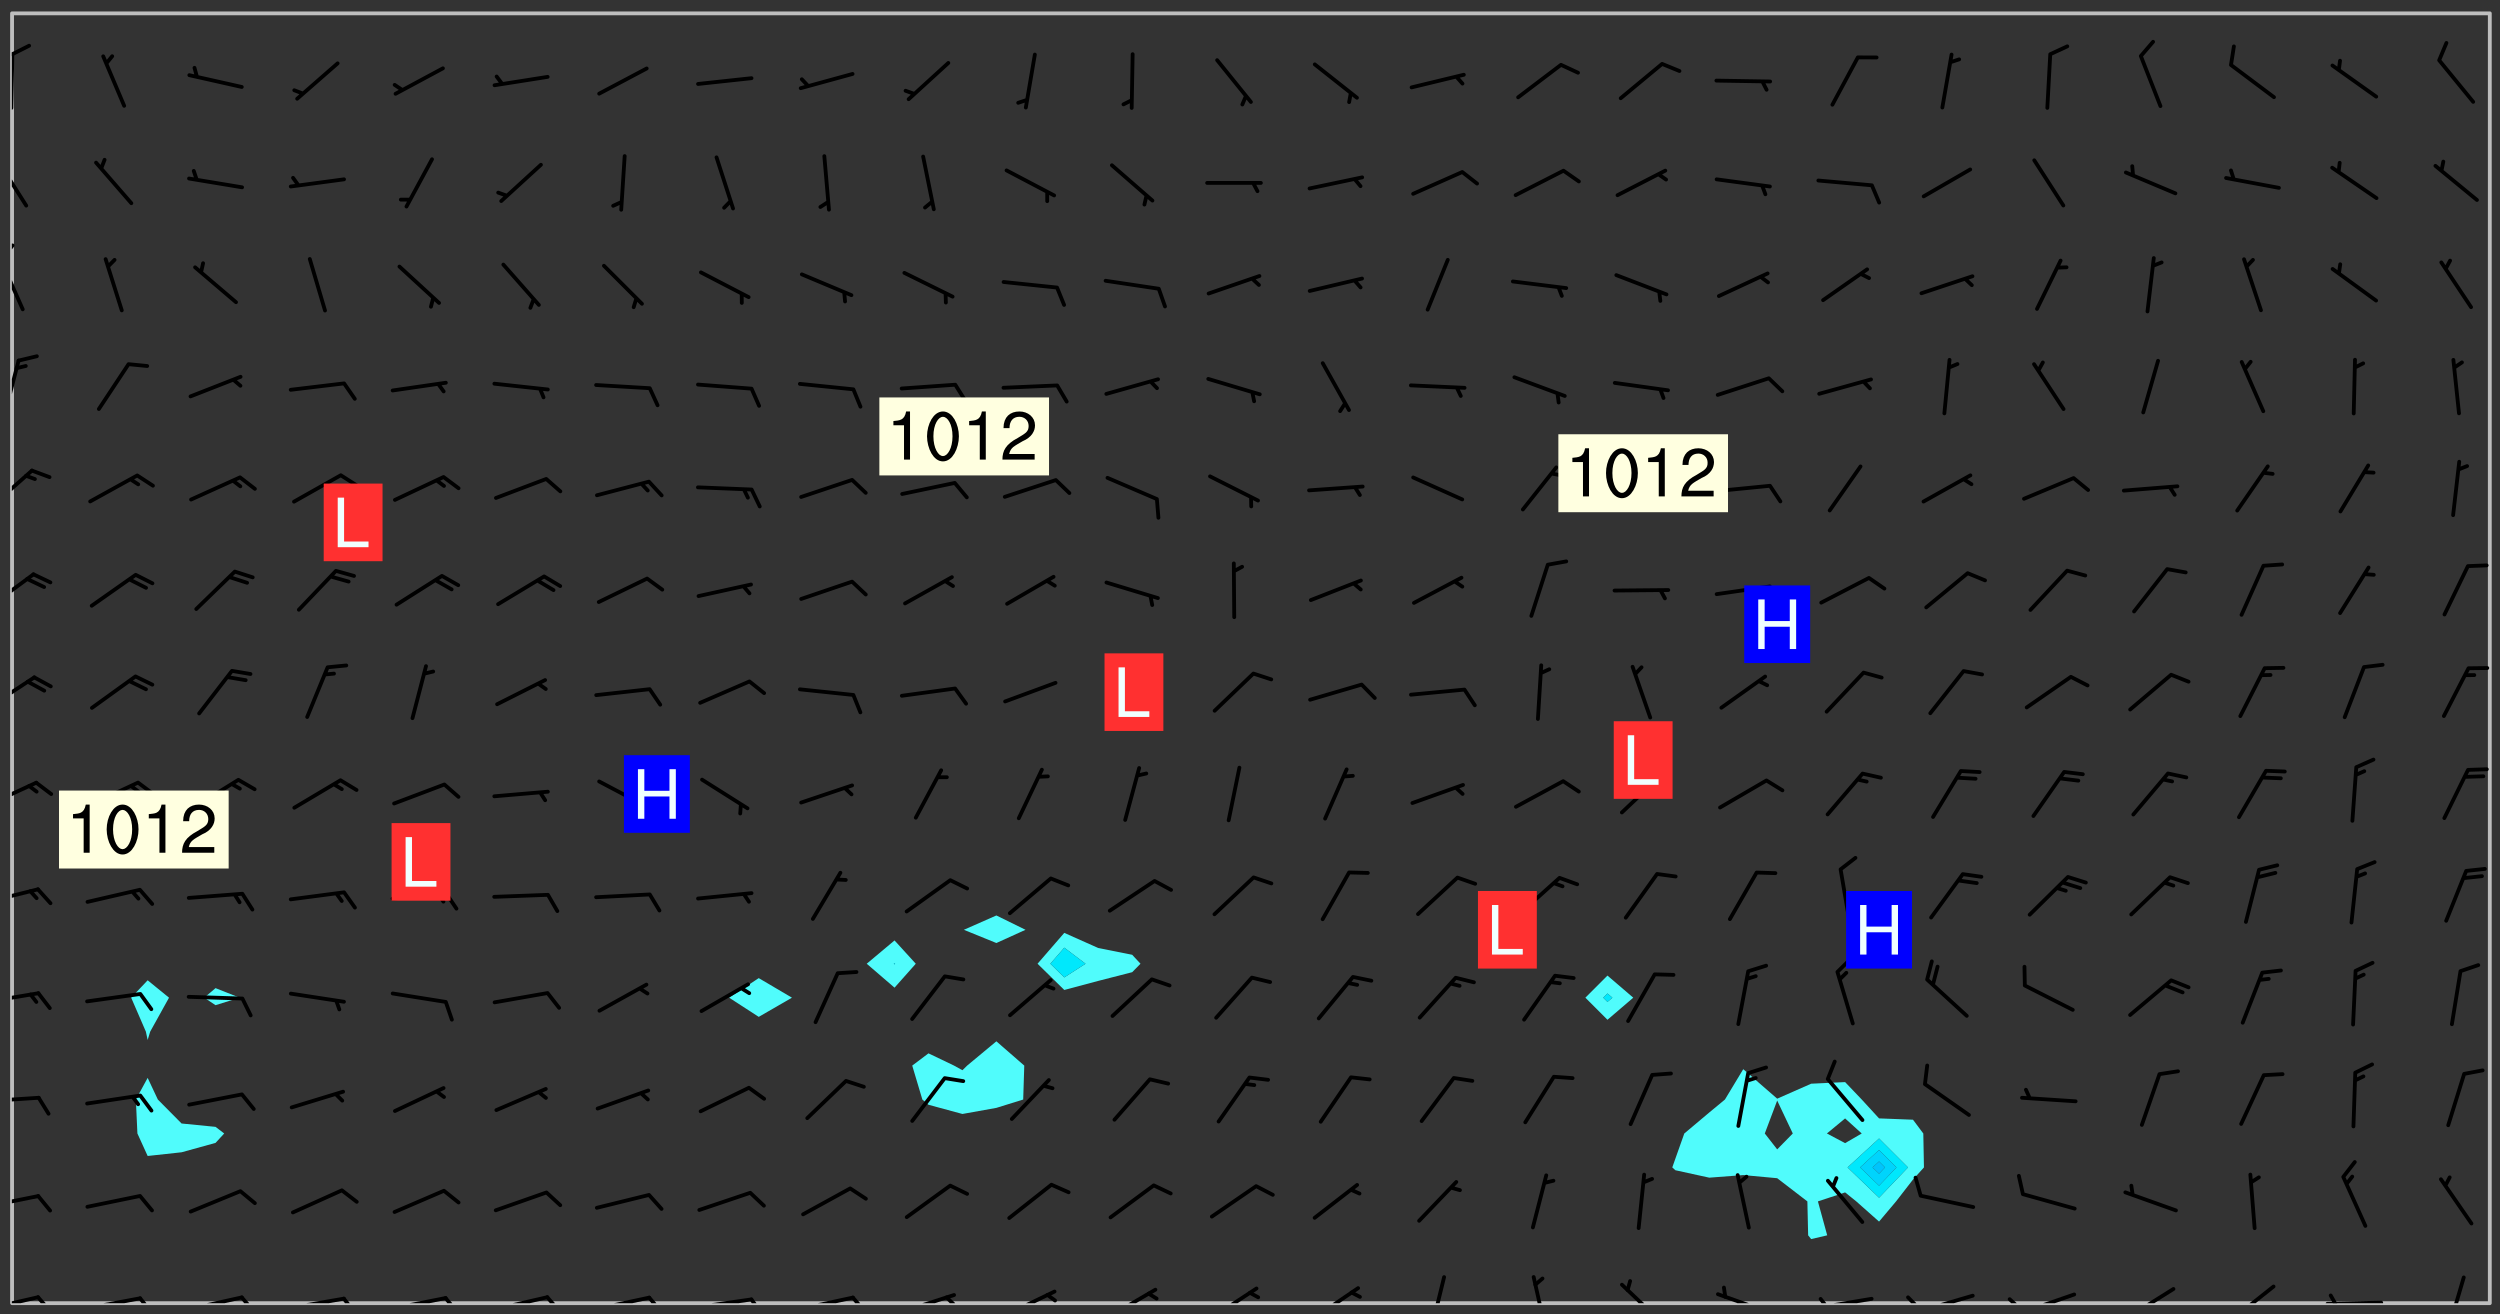 <svg xmlns="http://www.w3.org/2000/svg" role="img" xmlns:xlink="http://www.w3.org/1999/xlink" viewBox="142.45 309.95 326.84 171.84"><rect x="142.45" y="309.95" width="326.84" height="171.84" fill="#333333" stroke="none"/><defs><clipPath id="clip2"><path d="M 144 311.672 L 145 311.672 L 145 480.328 L 144 480.328 Z M 144 311.672"/></clipPath><clipPath id="clip3"><path d="M 144 311.672 L 468 311.672 L 468 480.328 L 144 480.328 Z M 144 311.672"/></clipPath><clipPath id="clip4"><path d="M 467 311.672 L 468 311.672 L 468 480.328 L 467 480.328 Z M 467 311.672"/></clipPath><clipPath id="clip5"><path d="M 144 479 L 148 479 L 148 480.328 L 144 480.328 Z M 144 479"/></clipPath><clipPath id="clip6"><path d="M 147 479 L 150 479 L 150 480.328 L 147 480.328 Z M 147 479"/></clipPath><clipPath id="clip7"><path d="M 153 479 L 162 479 L 162 480.328 L 153 480.328 Z M 153 479"/></clipPath><clipPath id="clip8"><path d="M 160 479 L 163 479 L 163 480.328 L 160 480.328 Z M 160 479"/></clipPath><clipPath id="clip9"><path d="M 166 479 L 175 479 L 175 480.328 L 166 480.328 Z M 166 479"/></clipPath><clipPath id="clip10"><path d="M 173 479 L 176 479 L 176 480.328 L 173 480.328 Z M 173 479"/></clipPath><clipPath id="clip11"><path d="M 180 479 L 188 479 L 188 480.328 L 180 480.328 Z M 180 479"/></clipPath><clipPath id="clip12"><path d="M 187 479 L 190 479 L 190 480.328 L 187 480.328 Z M 187 479"/></clipPath><clipPath id="clip13"><path d="M 193 479 L 201 479 L 201 480.328 L 193 480.328 Z M 193 479"/></clipPath><clipPath id="clip14"><path d="M 200 479 L 203 479 L 203 480.328 L 200 480.328 Z M 200 479"/></clipPath><clipPath id="clip15"><path d="M 206 479 L 215 479 L 215 480.328 L 206 480.328 Z M 206 479"/></clipPath><clipPath id="clip16"><path d="M 213 479 L 216 479 L 216 480.328 L 213 480.328 Z M 213 479"/></clipPath><clipPath id="clip17"><path d="M 220 479 L 228 479 L 228 480.328 L 220 480.328 Z M 220 479"/></clipPath><clipPath id="clip18"><path d="M 227 479 L 230 479 L 230 480.328 L 227 480.328 Z M 227 479"/></clipPath><clipPath id="clip19"><path d="M 233 479 L 241 479 L 241 480.328 L 233 480.328 Z M 233 479"/></clipPath><clipPath id="clip20"><path d="M 240 479 L 243 479 L 243 480.328 L 240 480.328 Z M 240 479"/></clipPath><clipPath id="clip21"><path d="M 246 479 L 255 479 L 255 480.328 L 246 480.328 Z M 246 479"/></clipPath><clipPath id="clip22"><path d="M 253 479 L 256 479 L 256 480.328 L 253 480.328 Z M 253 479"/></clipPath><clipPath id="clip23"><path d="M 260 479 L 268 479 L 268 480.328 L 260 480.328 Z M 260 479"/></clipPath><clipPath id="clip24"><path d="M 265 479 L 268 479 L 268 480.328 L 265 480.328 Z M 265 479"/></clipPath><clipPath id="clip25"><path d="M 273 478 L 281 478 L 281 480.328 L 273 480.328 Z M 273 478"/></clipPath><clipPath id="clip26"><path d="M 279 478 L 281 478 L 281 480.328 L 279 480.328 Z M 279 478"/></clipPath><clipPath id="clip27"><path d="M 287 478 L 294 478 L 294 480.328 L 287 480.328 Z M 287 478"/></clipPath><clipPath id="clip28"><path d="M 300 478 L 307 478 L 307 480.328 L 300 480.328 Z M 300 478"/></clipPath><clipPath id="clip29"><path d="M 313 478 L 321 478 L 321 480.328 L 313 480.328 Z M 313 478"/></clipPath><clipPath id="clip30"><path d="M 329 476 L 332 476 L 332 480.328 L 329 480.328 Z M 329 476"/></clipPath><clipPath id="clip31"><path d="M 342 476 L 345 476 L 345 480.328 L 342 480.328 Z M 342 476"/></clipPath><clipPath id="clip32"><path d="M 354 477 L 360 477 L 360 480.328 L 354 480.328 Z M 354 477"/></clipPath><clipPath id="clip33"><path d="M 366 478 L 374 478 L 374 480.328 L 366 480.328 Z M 366 478"/></clipPath><clipPath id="clip34"><path d="M 379 479 L 388 479 L 388 480.328 L 379 480.328 Z M 379 479"/></clipPath><clipPath id="clip35"><path d="M 380 479 L 382 479 L 382 480.328 L 380 480.328 Z M 380 479"/></clipPath><clipPath id="clip36"><path d="M 393 479 L 401 479 L 401 480.328 L 393 480.328 Z M 393 479"/></clipPath><clipPath id="clip37"><path d="M 391 479 L 394 479 L 394 480.328 L 391 480.328 Z M 391 479"/></clipPath><clipPath id="clip38"><path d="M 406 478 L 414 478 L 414 480.328 L 406 480.328 Z M 406 478"/></clipPath><clipPath id="clip39"><path d="M 404 479 L 408 479 L 408 480.328 L 404 480.328 Z M 404 479"/></clipPath><clipPath id="clip40"><path d="M 420 478 L 427 478 L 427 480.328 L 420 480.328 Z M 420 478"/></clipPath><clipPath id="clip41"><path d="M 418 480 L 421 480 L 421 480.328 L 418 480.328 Z M 418 480"/></clipPath><clipPath id="clip42"><path d="M 433 477 L 440 477 L 440 480.328 L 433 480.328 Z M 433 477"/></clipPath><clipPath id="clip43"><path d="M 446 480 L 455 480 L 455 480.328 L 446 480.328 Z M 446 480"/></clipPath><clipPath id="clip44"><path d="M 446 479 L 449 479 L 449 480.328 L 446 480.328 Z M 446 479"/></clipPath><clipPath id="clip45"><path d="M 462 476 L 465 476 L 465 480.328 L 462 480.328 Z M 462 476"/></clipPath><clipPath id="clip46"><path d="M 144 466 L 148 466 L 148 468 L 144 468 Z M 144 466"/></clipPath><clipPath id="clip47"><path d="M 144 453 L 148 453 L 148 455 L 144 455 Z M 144 453"/></clipPath><clipPath id="clip48"><path d="M 144 439 L 148 439 L 148 442 L 144 442 Z M 144 439"/></clipPath><clipPath id="clip49"><path d="M 144 425 L 148 425 L 148 429 L 144 429 Z M 144 425"/></clipPath><clipPath id="clip50"><path d="M 144 412 L 148 412 L 148 416 L 144 416 Z M 144 412"/></clipPath><clipPath id="clip51"><path d="M 144 398 L 148 398 L 148 403 L 144 403 Z M 144 398"/></clipPath><clipPath id="clip52"><path d="M 144 384 L 148 384 L 148 390 L 144 390 Z M 144 384"/></clipPath><clipPath id="clip53"><path d="M 144 371 L 147 371 L 147 377 L 144 377 Z M 144 371"/></clipPath><clipPath id="clip54"><path d="M 144 356 L 146 356 L 146 365 L 144 365 Z M 144 356"/></clipPath><clipPath id="clip55"><path d="M 144 343 L 146 343 L 146 351 L 144 351 Z M 144 343"/></clipPath><clipPath id="clip56"><path d="M 144 341 L 145 341 L 145 345 L 144 345 Z M 144 341"/></clipPath><clipPath id="clip57"><path d="M 144 330 L 147 330 L 147 338 L 144 338 Z M 144 330"/></clipPath><clipPath id="clip58"><path d="M 144 316 L 145 316 L 145 325 L 144 325 Z M 144 316"/></clipPath><clipPath id="clip59"><path d="M 144 315 L 147 315 L 147 318 L 144 318 Z M 144 315"/></clipPath><g id="surface1371" clip-path="url(#clip1)"><path fill="#fff" fill-opacity="0" fill-rule="evenodd" d="M 0 0 L 1000 0 L 1000 1000 L 0 1000 Z M 0 0"/><path fill="#d3d3d3" fill-opacity="0" fill-rule="evenodd" d="M162.152 355.867L161.918 356.16 161.977 356.395 162.094 356.566 162.27 356.801 162.562 357.148 162.676 357.207 162.793 357.035 162.852 356.801 163.027 356.625 163.492 356.449 164.191 356.449 164.426 356.742 164.715 357.559 164.773 357.734 164.949 357.965 165.301 358.199 166 358.898 166.172 359.074 166.406 359.422 166.641 359.832 166.93 360.414 167.34 360.879 167.57 361.113 167.805 361.289 167.922 361.52 168.098 361.812 168.27 362.977 168.27 363.211 168.328 363.5 168.387 363.617 168.504 363.734 168.852 364.145 168.969 364.316 169.145 364.492 169.32 364.727 169.438 364.898 169.609 365.25 169.668 365.484 169.902 365.891 170.137 365.832 169.961 366.008 169.902 366.938 169.32 366.938 169.086 366.824 168.738 366.938 168.621 367.055 168.562 367.348 168.504 367.523 168.387 367.695 167.922 367.988 167.863 368.223 167.805 368.336 167.805 368.98 167.863 369.152 167.863 369.562 167.922 369.621 167.922 370.027 167.98 370.434 168.098 370.609 168.156 370.668 168.387 371.309 168.328 371.602 168.328 372.301 168.27 372.883 168.27 373.117 168.211 373.348 168.156 373.699 168.156 375.621 168.211 375.738 168.637 375.738 168.27 375.855 168.246 376.207 169.137 377.375 170.879 377.914 172.219 378.273 172.219 378.812 172.309 379.621 172.844 380.336 174.363 380.605 175.254 380.52 175.344 381.684 175.879 381.863 177.039 381.684 179.094 380.699 180.254 380.336 182.133 380.16 183.828 379.98 183.648 380.699 182.133 380.785 180.883 380.875 180.078 381.145 179.004 381.953 179.273 382.672 179.809 383.57 179.629 384.195 179.363 385.004 179.629 386.082 180.254 386.98 181.059 387.16 182.309 386.98 182.043 387.703 182.141 388.207 182.195 388.5 182.195 388.672 182.254 388.965 182.254 389.371 182.43 389.488 182.781 389.605 183.188 389.605 183.48 389.43 183.594 389.312 183.652 389.195 183.77 388.965 183.828 388.789 184.18 388.324 184.41 388.148 184.586 388.09 184.762 388.148 184.82 388.324 184.938 389.312 184.992 389.781 185.051 389.953 185.168 390.188 185.344 390.246 186.16 390.305 186.449 390.305 186.566 390.539 186.625 390.945 186.684 391.297 186.684 392.402 186.801 392.695 186.918 393.043 187.207 393.742 187.383 394.094 187.965 394.848 188.316 395.023 188.488 395.082 188.957 395.316 189.598 395.781 189.945 396.016 190.238 396.191 190.531 396.246 190.762 396.309 191.578 396.656 191.871 396.832 191.984 397.004 192.336 397.355 192.453 397.531 192.977 398.172 192.977 398.461 193.035 398.812 193.035 399.16 193.094 399.512 193.152 399.801 193.27 399.859 193.441 399.918 193.617 399.918 194.199 400.152 194.375 400.27 194.551 400.559 194.727 400.793 194.84 401.027 195.133 401.258 195.25 401.375 195.25 401.785 195.309 401.84 195.598 402.074 195.832 402.191 195.891 402.309 196.008 402.48 196.066 402.598 196.297 402.832 196.355 403.008 196.59 403.066 196.707 403.125 196.59 403.238 196.531 403.355 196.531 403.473 196.414 403.766 196.297 404.055 196.297 404.637 196.473 404.754 196.59 404.812 196.648 404.93 196.766 405.047 196.879 405.105 197.055 405.453 197.113 405.805 197.172 406.211 197.172 406.387 197.113 406.562 196.996 407.262 196.996 407.434 197.113 407.609 197.406 407.902 197.812 407.902 197.988 408.02 198.105 408.191 198.223 408.484 198.223 408.719 197.695 408.719 197.465 408.484 197.23 408.484 197.055 408.543 196.996 409.242 197.055 409.59 197.172 409.766 197.348 410.176 197.465 410.406 197.754 410.875 197.93 410.93 198.453 410.93 198.688 410.988 199.445 411.629 199.504 411.922 199.504 412.156 199.562 412.215 199.793 412.562 199.793 412.914 199.676 413.086 199.676 413.379 199.969 413.668 200.262 413.844 200.434 413.902 200.727 414.078 201.02 414.195 201.602 414.602 201.891 414.836 202.184 415.012 202.402 415.172 202.418 415.184 202.648 415.359 203.289 415.883 203.465 416.117 203.582 416.293 203.758 416.469 203.871 416.641 203.871 417.281 203.988 417.457 204.457 417.574 205.039 417.691 205.273 417.75 205.504 417.863 205.797 417.98 205.91 418.039 206.496 418.391 206.785 418.562 206.961 418.625 207.137 418.68 207.312 418.738 208.012 419.09 208.301 419.266 208.535 419.32 208.824 419.496 209.059 419.613 209.699 420.02 209.992 420.137 210.164 420.195 210.398 420.254 210.809 420.312 211.039 420.371 211.273 420.488 211.332 420.66 210.922 420.836 211.391 420.895 211.449 421.188 211.562 421.422 211.738 421.477 211.973 421.535 212.148 421.594 212.555 421.711 213.195 421.945 213.312 422.117 213.371 422.352 213.371 422.527 213.312 422.645 213.254 423.051 213.488 423.285 213.605 423.344 213.953 423.461 214.594 423.691 214.77 423.809 215.059 423.926 215.234 424.102 215.469 424.566 216.051 425.672 216.227 425.848 216.574 426.023 216.75 426.141 217.102 426.258 218.148 426.781 218.383 426.84 218.848 426.953 219.141 427.012 219.605 427.188 220.363 427.77 220.598 428.004 220.945 428.469 221.121 428.645 221.41 428.879 222.227 429.578 222.52 429.754 222.809 430.043 223.102 430.219 223.395 430.508 224.09 431.148 224.266 431.324 224.559 431.559 224.848 431.793 225.316 432.082 225.957 432.664 226.305 432.898 226.539 433.191 226.887 433.539 227.238 434.004 228.172 434.996 228.52 435.402 228.637 435.578 228.871 435.637 228.984 435.754 229.629 435.93 229.859 436.043 230.094 436.102 230.387 436.277 230.617 436.395 231.551 437.094 231.957 437.5 232.191 437.676 232.598 437.852 232.832 437.969 233.648 438.316 233.996 438.551 234.23 438.668 234.523 438.957 234.754 439.074 235.512 439.426 235.863 439.598 236.094 439.656 236.387 439.773 236.621 439.832 237.492 440.008 238.309 440.008 238.777 440.238 238.949 440.297 239.824 440.996 240.289 441.113 240.582 441.172 240.758 441.23 240.988 441.289 241.457 441.348 241.805 441.406 242.156 441.465 242.562 441.523 242.855 441.523 243.027 441.582 243.027 441.812 243.203 441.988 243.496 441.988 243.844 442.047 244.195 442.105 244.895 442.223 245.535 442.223 246 441.988 246.293 441.812 246.465 441.695 246.875 441.523 247.164 441.348 248.098 440.883 248.566 440.59 249.09 440.297 249.555 440.125 250.02 439.949 251.07 439.484 251.359 439.367 251.77 439.25 252.059 439.133 252.586 438.957 254.102 438.258 254.684 437.91 254.973 437.852 255.266 437.793 255.613 437.676 256.488 437.445 256.84 437.328 256.953 437.328 257.188 437.27 258.062 437.035 258.297 436.977 259.109 436.977 259.461 436.918 260.277 436.801 260.449 436.742 260.801 436.688 261.094 436.629 261.324 436.57 262.141 436.395 262.316 436.336 262.664 436.336 262.898 436.277 263.363 436.16 264.121 435.988 264.355 435.93 264.703 435.93 265.113 435.812 265.402 435.754 266.688 435.695 266.977 435.695 267.387 435.637 267.617 435.578 267.793 435.578 268.668 435.461 269.074 435.461 269.484 435.344 269.832 435.344 270.184 435.23 271.055 435.172 272.805 435.172 273.852 435.461 274.262 435.578 274.551 435.695 274.902 435.812 275.191 435.93 276.242 436.102 276.531 436.16 276.824 436.16 277.117 436.219 277.289 436.277 277.699 436.336 277.871 436.395 277.988 436.453 278.105 436.453 278.223 436.512 278.574 436.57 278.688 436.57 279.098 436.637 281.02 437.031 282.945 437.426 284.465 437.875 286.16 438.594 288.305 439.398 289.91 438.68 291.34 437.875 292.5 436.797 293.75 436.348 296.785 435.629 298.66 435.27 300.805 433.922 303.039 432.668 305.539 431.41 307.234 430.961 309.02 430.781 310.18 430.512 310.805 431.051 312.145 430.781 312.859 429.793 313.844 428.449 314.289 428.27 315.094 427.91 316.969 427.371 318.754 426.922 320.004 426.652 321.164 426.562 322.863 426.473 324.824 426.203 326.074 426.113 326.613 426.113 327.238 426.023 328.129 426.023 330.273 425.844 332.684 425.664 335.273 425.574 336.969 425.754 338.578 425.844 340.008 426.203 341.168 426.922 343.043 427.91 344.203 429.438 344.469 430.152 345.098 430.242 345.453 431.141 345.988 431.68 346.523 433.207 347.598 433.566 348.133 433.566 347.328 434.102 347.418 435.809 348.133 438.504 349.023 439.309 349.918 440.297 350.633 441.555 352.418 442.094 353.938 441.914 354.293 443.258 355.902 442.453 356.883 441.914 357.152 442.184 357.469 441.969 357.688 441.824 358.488 442.273 358.938 441.914 359.293 441.914 359.828 441.645 360.367 440.926 360.902 440.656 361.527 439.668 362.688 440.117 363.527 440.488 364.922 441.105 366.617 440.926 368.223 440.926 370.008 441.016 370.188 439.309 370.723 437.965 371.527 438.234 372.02 439.082 372.422 439.488 372.332 440.027 372.332 440.387 373.047 440.836 373.758 440.566 375.188 440.566 375.547 441.555 375.992 442.812 376.707 444.156 377.957 444.785 379.652 445.414 380.367 445.234 380.547 444.695 381.527 444.605 381.977 444.965 382.062 446.223 381.797 446.852 381.262 447.031 381.262 447.57 381.977 448.555 382.242 449.094 383.227 450.082 384.027 451.16 383.762 451.52 383.672 452.418 383.047 454.75 382.691 456.816 382.602 458.609 382.422 459.328 382.332 459.867 382.332 461.305 381.352 463.188 380.992 464.895 380.457 465.793 379.652 466.961 379.387 467.5 381.441 468.754 381.527 469.113 381.172 469.652 381.082 469.473 381.082 470.281 381.172 471.719 380.727 472.434 379.652 472.527 379.387 473.242 379.922 474.141 380.727 474.859 381.887 475.668 383.227 475.938 383.672 476.297 383.316 476.746 381.527 476.656 380.277 476.207 379.562 475.488 378.938 475.398 378.762 478.988 378.574 480.297 467.934 480.297 467.934 311.703 412.664 311.703 412.664 360.785 413.426 360.91 416.715 361.453 418.738 364.289 418.738 367.043 421.09 367.375 423.438 367.707 427.488 367.707 426.109 371.867 424.086 372.574 422.062 373.277 421.52 373.621 418.926 375.238 418.738 375.355 416.715 373.277 415.984 370.535 413.312 368.457 411.938 364.957 411.871 364.875 409.914 362.203 412.664 360.785 412.664 311.703 294.422 311.703 294.422 403.117 294.539 403.148 294.672 403.16 294.746 403.234 294.852 403.281 294.941 403.34 295.027 403.398 295.117 403.457 295.414 403.754 295.473 403.844 295.504 403.961 295.531 404.078 295.547 404.215 295.516 404.332 295.457 404.422 295.398 404.508 295.355 404.613 295.309 404.715 295.281 404.836 295.281 404.98 295.457 405.25 295.605 405.398 295.68 405.484 295.754 405.559 295.797 405.664 295.859 405.754 295.918 405.84 295.961 405.945 296.02 406.035 296.066 406.137 296.109 406.242 296.168 406.328 296.285 406.508 296.359 406.582 296.422 406.668 296.48 406.758 296.523 406.863 296.582 406.953 296.641 407.039 296.703 407.129 296.762 407.219 296.805 407.32 296.922 407.5 296.996 407.574 297.055 407.66 297.129 407.734 297.219 407.793 297.324 407.84 297.473 407.84 297.605 407.824 297.738 407.84 297.84 407.793 297.914 407.719 297.961 407.617 297.945 407.484 297.945 407.336 297.898 407.23 297.871 407.113 297.824 407.012 297.797 406.891 297.754 406.789 297.691 406.699 297.648 406.598 297.605 406.492 297.574 406.375 297.559 406.242 297.547 406.105 297.633 406.047 297.691 405.961 297.812 405.93 297.855 406.035 297.871 406.168 297.871 406.285 297.93 406.387 297.988 406.477 298.078 406.535 298.227 406.684 298.285 406.773 298.328 406.879 298.316 406.98 298.402 407.039 298.508 407.086 298.594 407.145 298.684 407.203 298.758 407.277 298.641 407.305 298.535 407.352 298.449 407.41 298.375 407.484 298.316 407.574 298.254 407.66 298.227 407.781 298.18 407.883 298.137 407.988 298.105 408.105 298.094 408.238 298.078 408.371 298.078 408.52 298.105 408.637 298.152 408.742 298.195 408.844 298.254 408.934 298.328 409.008 298.418 409.066 298.492 409.141 298.582 409.199 298.641 409.289 298.684 409.395 298.73 409.496 298.848 409.527 298.98 409.543 299.129 409.543 299.246 409.512 299.352 409.555 299.395 409.66 299.441 409.762 299.469 409.883 299.5 410 299.527 410.117 299.559 410.238 299.586 410.355 299.691 410.398 299.793 410.445 299.926 410.43 300.074 410.578 300.137 410.664 300.211 410.738 300.281 410.812 300.371 410.875 300.477 410.918 300.578 410.961 300.695 410.992 300.832 411.008 300.949 410.977 301.023 410.902 301.051 410.785 301.039 410.652 301.008 410.531 300.98 410.414 301.023 410.309 301.141 410.309 301.23 410.371 301.348 410.398 301.496 410.398 301.629 410.414 301.777 410.414 301.91 410.43 302.043 410.414 302.191 410.414 302.324 410.398 302.457 410.387 302.594 410.398 302.711 410.371 302.844 410.355 303.035 410.297 302.977 410.473 302.961 410.605 302.934 410.727 302.918 410.859 302.859 410.945 302.727 410.961 302.621 411.008 302.516 411.051 302.398 411.082 302.281 411.109 302.016 411.141 301.867 411.141 301.734 411.156 301.66 411.23 301.719 411.316 301.867 411.465 301.984 411.645 302.059 411.715 302.148 411.777 302.238 411.836 302.324 411.895 302.414 411.953 302.516 411.996 302.621 412.059 302.727 412.102 302.812 412.16 302.918 412.207 303.02 412.25 303.199 412.367 303.258 412.457 303.215 412.559 303.168 412.664 303.184 412.797 303.406 413.02 303.465 413.109 303.508 413.211 303.539 413.332 303.582 413.434 303.598 413.566 303.629 413.684 303.641 413.82 303.672 413.938 303.82 414.086 303.922 414.129 304.027 414.172 304.145 414.203 304.277 414.219 304.414 414.234 304.531 414.234 304.648 414.203 304.738 414.145 304.781 414.039 304.828 413.938 304.871 413.832 304.902 413.715 304.914 413.582 304.914 413.434 304.902 413.301 304.887 413.168 304.855 413.051 304.812 412.945 304.766 412.84 304.723 412.738 304.68 412.633 304.664 412.5 304.68 412.367 304.707 412.25 304.738 412.133 304.766 412.012 304.812 411.91 304.902 411.852 304.988 411.789 305.062 411.715 305.152 411.656 305.375 411.434 305.434 411.348 305.508 411.273 305.625 411.094 305.684 411.008 305.684 410.859 305.609 410.785 305.508 410.738 305.402 410.695 305.301 410.652 305.242 410.562 305.195 410.457 305.168 410.34 305.258 410.281 305.375 410.25 305.477 410.207 305.656 410.09 305.805 409.941 305.816 409.809 305.805 409.703 305.715 409.645 305.582 409.66 305.434 409.66 305.301 409.676 305.168 409.66 305.047 409.629 304.961 409.57 304.887 409.496 304.828 409.406 304.766 409.32 304.648 409.141 304.59 409.055 304.621 408.934 304.707 408.875 304.828 408.844 304.887 408.758 304.887 408.637 304.855 408.52 304.797 408.43 304.738 408.344 304.691 408.238 304.664 408.121 304.648 407.988 304.707 407.898 304.781 407.824 304.871 407.766 304.988 407.586 305.062 407.512 305.121 407.426 305.27 407.277 305.391 407.246 305.523 407.23 305.656 407.246 305.73 407.32 305.773 407.426 305.789 407.559 305.758 407.676 305.641 407.707 305.508 407.719 305.359 407.867 305.316 407.973 305.27 408.074 305.242 408.195 305.211 408.312 305.211 408.461 305.242 408.578 305.285 408.684 305.344 408.773 305.418 408.844 305.492 408.918 305.609 408.949 305.73 408.977 305.848 408.949 305.98 408.934 306.098 408.934 306.188 408.992 306.262 409.066 306.309 409.172 306.367 409.258 306.469 409.305 306.602 409.32 306.707 409.363 306.793 409.422 306.781 409.527 306.707 409.602 306.527 409.719 306.469 409.809 306.379 409.867 306.309 409.941 306.234 410.016 306.172 410.105 306.145 410.223 306.129 410.355 306.145 410.488 306.129 410.621 306.129 410.77 306.145 410.902 306.172 411.02 306.203 411.141 306.277 411.215 306.367 411.273 306.453 411.332 306.543 411.391 306.66 411.422 306.66 411.508 306.559 411.555 306.469 411.613 306.203 411.645 306.086 411.672 305.938 411.672 305.832 411.715 305.73 411.762 305.672 411.852 305.609 412.086 305.598 412.219 305.566 412.34 305.551 412.473 305.551 412.766 305.539 412.898 305.551 413.035 305.566 413.168 305.699 413.184 305.832 413.195 305.953 413.227 306.039 413.285 306.113 413.359 306.16 413.465 306.203 413.566 306.219 413.699 306.219 414.145 306.203 414.277 306.203 414.723 306.234 414.988 306.262 415.105 306.277 415.238 306.309 415.355 306.395 415.566 306.426 415.832 306.426 415.98 306.395 416.098 306.367 416.215 306.336 416.336 306.309 416.453 306.277 416.57 306.246 416.691 306.234 416.824 306.219 416.957 306.309 417.016 306.426 416.984 306.527 417 306.574 417.105 306.543 417.371 306.543 417.812 306.5 417.918 306.453 418.023 306.41 418.125 306.367 418.23 306.309 418.316 306.277 418.438 306.234 418.555 306.203 418.672 306.188 418.805 306.203 418.938 306.262 419.027 306.367 419.074 306.453 419.133 306.512 419.219 306.5 419.355 306.469 419.473 306.426 419.574 306.426 420.02 306.41 420.152 306.41 420.301 306.379 420.418 306.336 420.523 306.309 420.641 306.262 420.746 306.219 420.848 306.188 420.969 306.16 421.086 306.129 421.219 306.098 421.336 306.07 421.453 306.027 421.559 305.996 421.676 305.965 421.797 305.953 421.93 305.938 422.062 305.938 422.359 305.965 422.477 305.965 422.625 306.012 423.023 306.039 423.141 306.098 423.23 306.219 423.262 306.367 423.262 306.5 423.246 306.559 423.336 306.559 423.453 306.5 423.543 306.41 423.602 306.309 423.645 306.203 423.691 306.113 423.75 306.027 423.809 305.891 423.824 305.773 423.793 305.641 423.777 305.539 423.824 305.477 423.91 305.465 424.047 305.449 424.18 305.418 424.297 305.391 424.414 305.375 424.547 305.344 424.668 305.344 424.965 305.359 425.098 305.391 425.215 305.391 425.363 305.402 425.496 305.402 425.645 305.375 425.762 305.328 425.863 305.301 425.984 305.27 426.102 305.211 426.191 305.137 426.266 305.035 426.309 304.93 426.355 304.812 426.383 304.691 426.414 304.59 426.367 304.648 426.281 304.754 426.234 304.781 426.117 304.812 426 304.84 425.879 304.871 425.762 304.871 425.613 304.887 425.48 304.855 425.363 304.812 425.258 304.707 425.273 304.633 425.348 304.531 425.391 304.441 425.453 304.367 425.527 304.324 425.629 304.309 425.762 304.277 425.879 304.25 426 304.219 426.117 304.191 426.234 304.16 426.355 304.133 426.473 304.102 426.59 304.059 426.695 303.969 426.754 303.879 426.754 303.762 426.723 303.73 426.637 303.746 426.5 303.715 426.383 303.715 426.234 303.703 426.102 303.703 425.953 303.641 425.719 303.613 425.598 303.57 425.496 303.523 425.391 303.465 425.305 303.406 425.215 303.363 425.109 303.301 425.023 303.152 424.875 303.082 424.801 302.977 424.754 302.871 424.711 302.77 424.668 302.473 424.371 302.383 424.297 302.297 424.238 302.191 424.195 302.102 424.133 302.016 424.074 301.91 424.031 301.82 423.973 301.734 423.91 301.66 423.84 301.555 423.793 301.469 423.734 301.363 423.691 301.273 423.629 301.172 423.586 301.066 423.543 300.98 423.484 300.875 423.438 300.77 423.395 300.668 423.348 300.578 423.289 300.477 423.246 300.371 423.203 300.281 423.141 300.164 423.113 300.031 423.098 299.898 423.113 299.75 423.113 299.617 423.129 299.5 423.098 299.41 423.039 299.336 422.965 299.246 422.906 299.145 422.859 298.996 422.859 298.875 422.832 298.773 422.789 298.699 422.715 298.582 422.535 298.492 422.477 298.391 422.434 298.301 422.371 298.195 422.328 298.105 422.27 298.02 422.211 297.914 422.164 297.855 422.078 297.797 421.988 297.754 421.883 297.707 421.781 297.633 421.707 297.547 421.648 297.473 421.574 297.383 421.516 297.16 421.293 297.117 421.188 297.086 420.922 297.191 420.879 297.336 420.879 297.441 420.922 297.516 420.996 297.605 421.055 297.691 421.113 297.797 421.16 297.887 421.219 298.035 421.367 298.105 421.441 298.254 421.59 298.316 421.676 298.391 421.75 298.477 421.809 298.551 421.883 298.641 421.945 298.73 422.004 298.816 422.062 299.086 422.238 299.188 422.285 299.293 422.328 299.395 422.371 299.441 422.297 299.5 422.211 299.574 422.137 299.645 422.062 299.75 422.105 299.824 422.18 299.883 422.27 299.926 422.371 299.973 422.477 300.016 422.582 300.137 422.609 300.254 422.582 300.328 422.492 300.371 422.387 300.43 422.297 300.504 422.223 300.609 422.18 300.727 422.152 300.859 422.164 300.949 422.223 301.098 422.371 301.156 422.461 301.199 422.566 301.246 422.668 301.289 422.773 301.332 422.875 301.438 422.922 301.543 422.965 301.676 422.98 301.762 422.922 301.82 422.832 301.895 422.758 302 422.715 302.117 422.742 302.223 422.789 302.324 422.832 302.43 422.875 302.531 422.922 302.711 423.039 302.711 423.156 302.695 423.289 302.711 423.422 302.727 423.559 302.785 423.645 302.887 423.691 303.008 423.719 303.125 423.75 303.273 423.75 303.391 423.719 303.449 423.629 303.629 423.512 303.688 423.422 303.762 423.348 303.82 423.262 303.938 423.082 304.117 422.965 304.234 422.996 304.324 423.055 304.367 423.129 304.352 423.262 304.352 423.379 304.441 423.438 304.59 423.438 304.723 423.422 304.855 423.41 305.121 423.379 305.227 423.336 305.344 423.305 305.465 423.277 305.539 423.203 305.609 423.129 305.672 423.039 305.656 422.934 305.609 422.832 305.508 422.789 305.402 422.773 305.285 422.801 305.02 422.832 304.871 422.832 304.797 422.758 304.707 422.699 304.59 422.668 304.473 422.641 304.34 422.625 304.191 422.625 304.059 422.641 303.762 422.641 303.656 422.594 303.508 422.445 303.465 422.344 303.406 422.254 303.629 422.031 303.715 421.973 303.82 421.93 303.938 421.898 304.07 421.883 304.203 421.898 304.34 421.914 304.441 421.957 304.574 421.945 304.664 421.883 304.766 421.84 304.828 421.75 304.781 421.648 304.691 421.59 304.574 421.559 304.473 421.516 304.414 421.426 304.352 421.336 304.352 421.219 304.367 421.086 304.473 421.039 304.547 420.969 304.547 420.848 304.457 420.789 304.426 420.672 304.516 420.613 304.59 420.539 304.633 420.434 304.691 420.344 304.738 420.242 304.754 420.109 304.754 419.961 304.707 419.855 304.664 419.754 304.574 419.695 304.441 419.68 304.34 419.637 304.203 419.621 304.086 419.59 303.641 419.59 303.508 419.574 303.375 419.562 303.242 419.547 303.125 419.516 302.977 419.516 302.844 419.5 302.711 419.488 302.445 419.457 302.324 419.414 302.238 419.355 302.164 419.281 302.164 419.133 302.176 419 302.281 418.953 302.383 418.91 302.516 418.895 302.668 418.895 302.801 418.879 303.094 418.879 303.215 418.91 303.316 418.953 303.406 419.012 303.641 419.074 303.762 419.027 303.852 418.969 303.953 418.926 304.086 418.91 304.191 418.953 304.293 419 304.426 419.012 304.547 418.984 304.691 418.984 304.812 418.953 304.93 418.926 305.035 418.879 305.109 418.805 305.195 418.746 305.344 418.598 305.402 418.512 305.449 418.406 305.477 418.289 305.492 418.184 305.391 418.141 305.301 418.082 305.184 418.051 305.078 418.008 304.988 417.945 304.914 417.859 304.84 417.785 304.738 417.742 304.633 417.695 304.531 417.652 304.473 417.562 304.426 417.461 304.34 417.25 304.277 417.164 304.219 417.074 304.145 417 304.059 416.941 303.789 416.941 303.672 416.973 303.582 417.031 303.48 417.074 303.348 417.09 303.242 417.074 303.215 416.957 303.152 416.867 303.035 416.836 302.934 416.793 302.785 416.645 302.754 416.527 302.738 416.422 302.812 416.348 302.992 416.23 303.109 416.203 303.227 416.172 303.363 416.188 303.465 416.23 303.57 416.273 303.672 416.32 303.777 416.363 303.895 416.395 304.027 416.41 304.145 416.438 304.277 416.453 304.383 416.438 304.473 416.379 304.398 416.305 304.293 416.262 304.219 416.188 304.145 416.098 303.996 415.949 303.91 415.891 303.82 415.832 303.746 415.758 303.656 415.699 303.555 415.652 303.434 415.625 303.332 415.578 303.227 415.535 303.109 415.504 303.008 415.461 302.887 415.43 302.738 415.43 302.621 415.461 302.516 415.504 302.43 415.566 302.25 415.684 302.164 415.742 302.074 415.801 301.969 415.848 301.883 415.906 301.777 415.949 301.676 415.992 301.57 416.039 301.496 416.113 301.438 416.203 301.379 416.289 301.332 416.395 301.273 416.48 301.199 416.555 301.066 416.543 300.949 416.512 300.832 416.512 300.758 416.586 300.668 416.645 300.594 416.719 300.504 416.777 300.418 416.836 300.312 416.883 300.211 416.926 300.074 416.941 299.973 416.898 299.824 416.75 299.719 416.703 299.633 416.703 299.527 416.75 299.426 416.793 299.305 416.824 299.188 416.793 299.113 416.719 299.113 416.602 299.145 416.48 299.219 416.41 299.277 416.32 299.352 416.246 299.469 416.215 299.574 416.172 299.867 416.172 300 416.156 300.137 416.141 300.238 416.098 300.328 416.039 300.43 415.992 300.52 415.934 300.652 415.922 300.742 415.98 300.875 415.992 300.965 415.934 301.051 415.875 301.156 415.832 301.246 415.773 301.332 415.711 301.422 415.652 301.57 415.504 301.629 415.418 301.688 415.328 301.793 415.285 301.926 415.27 302.043 415.297 302.164 415.328 302.223 415.27 302.281 415.18 302.312 414.914 302.34 414.797 302.445 414.809 302.578 414.824 302.68 414.781 302.77 414.723 302.828 414.633 302.902 414.559 302.961 414.469 303.008 414.367 303.02 414.234 303.008 414.102 302.961 413.996 302.812 413.848 302.754 413.758 302.695 413.672 302.652 413.566 302.652 413.121 302.668 412.988 302.668 412.84 302.68 412.707 302.621 412.648 302.531 412.707 302.43 412.664 302.25 412.547 302.164 412.488 302.102 412.398 302.043 412.309 301.969 412.234 301.883 412.176 301.762 412.207 301.66 412.219 301.555 412.266 301.469 412.324 301.363 412.367 301.215 412.516 301.125 412.574 301.039 412.633 300.949 412.695 300.844 412.738 300.711 412.754 300.711 412.633 300.816 412.59 300.934 412.559 301.008 412.488 301.051 412.383 301.051 412.234 301.023 412.117 300.875 411.969 300.742 411.953 300.594 411.953 300.477 411.984 300.371 412.027 300.27 412.07 300.18 412.133 300.062 412.16 299.988 412.086 300 411.953 299.957 411.852 299.914 411.746 299.824 411.688 299.707 411.715 299.586 411.746 299.469 411.777 299.367 411.82 299.246 411.852 299.145 411.895 299.039 411.938 298.949 411.996 298.848 412.012 298.848 411.895 298.863 411.762 298.805 411.672 298.73 411.715 298.582 411.863 298.523 411.953 298.449 412.027 298.402 412.133 298.359 412.234 298.285 412.309 298.227 412.398 298.152 412.473 298.094 412.559 298.02 412.633 297.93 412.695 297.855 412.766 297.781 412.84 297.68 412.855 297.547 412.871 297.441 412.828 297.441 412.707 297.59 412.559 297.633 412.457 297.691 412.367 297.738 412.266 297.781 412.16 297.84 412.07 297.871 411.953 297.914 411.852 297.945 411.73 297.973 411.613 298.02 411.508 298.062 411.406 298.105 411.301 298.18 411.23 298.27 411.168 298.359 411.109 298.461 411.066 298.758 411.066 299.023 411.035 299.129 410.992 299.055 410.918 298.938 410.887 298.832 410.844 298.742 410.785 298.641 410.738 298.551 410.68 298.449 410.637 298.344 410.594 298.254 410.531 298.168 410.473 298.062 410.43 297.961 410.387 297.84 410.355 297.723 410.324 297.621 410.281 297.5 410.25 297.398 410.207 297.309 410.148 297.266 410.043 297.25 409.91 297.352 409.867 297.484 409.852 297.621 409.867 297.754 409.852 297.855 409.809 297.914 409.719 297.93 409.613 297.84 409.555 297.766 409.48 297.664 409.438 297.574 409.379 297.426 409.23 297.383 409.125 297.367 408.992 297.367 408.699 297.309 408.609 297.219 408.551 297.145 408.477 297.102 408.371 297.07 408.254 297.012 408.164 296.938 408.09 296.82 408.062 296.746 407.988 296.656 407.93 296.566 407.867 296.48 407.809 296.406 407.734 296.348 407.648 296.301 407.543 296.215 407.484 296.066 407.336 295.871 407.277 295.738 407.293 295.637 407.336 295.562 407.41 295.516 407.512 295.473 407.617 295.414 407.707 295.355 407.793 295.059 408.09 294.969 408.148 294.883 408.148 294.82 408.062 294.777 407.957 294.809 407.84 294.867 407.75 294.895 407.633 294.883 407.5 294.793 407.438 294.688 407.484 294.57 407.512 294.453 407.543 294.184 407.719 294.082 407.766 293.965 407.793 293.859 407.84 293.77 407.898 293.668 407.941 293.609 407.855 293.562 407.75 293.578 407.617 293.625 407.512 293.695 407.438 293.77 407.367 293.828 407.277 293.828 407.129 293.785 407.023 293.547 407.023 293.445 407.07 293.414 407.188 293.387 407.305 293.355 407.426 293.281 407.469 293.148 407.484 293.074 407.438 293.031 407.336 292.988 407.23 292.941 407.129 292.898 407.023 292.777 407.055 292.676 407.098 292.543 407.113 292.426 407.145 292.32 407.188 292.23 407.246 292.129 407.293 292.008 407.32 291.875 407.336 291.773 407.293 291.715 407.203 291.668 407.098 291.625 406.996 291.582 406.891 291.582 406.773 291.641 406.684 291.727 406.625 291.906 406.508 292.008 406.461 292.113 406.418 292.219 406.359 292.32 406.316 292.41 406.254 292.512 406.211 292.617 406.152 292.719 406.105 292.809 406.047 292.914 406.004 293.016 405.961 293.105 405.898 293.207 405.855 293.344 405.84 293.461 405.871 293.562 405.914 293.684 405.945 293.785 405.988 293.891 406.035 293.992 406.078 294.098 406.121 294.199 406.168 294.305 406.211 294.406 406.254 294.512 406.301 294.598 406.359 294.703 406.402 294.82 406.434 294.926 406.477 295.027 406.523 295.117 406.582 295.223 406.625 295.324 406.668 295.43 406.715 295.547 406.742 295.648 406.789 295.77 406.816 295.918 406.816 296.004 406.758 296.02 406.656 296.078 406.566 296.051 406.449 295.977 406.375 295.859 406.195 295.785 406.121 295.695 406.047 295.516 405.93 295.43 405.871 295.324 405.828 295.223 405.781 294.953 405.605 294.895 405.516 294.82 405.441 294.762 405.352 294.719 405.25 294.688 405.133 294.672 404.996 294.672 404.434 294.66 404.301 294.645 404.168 294.613 404.051 294.598 403.918 294.586 403.785 294.555 403.664 294.332 403.441 294.273 403.355 294.258 403.25 294.289 403.133 294.422 403.117 294.422 311.703 172.992 311.703 172.992 313.156 172.934 313.391 172.582 314.441 172.41 314.965 172.293 315.312 172.117 315.723 172 315.895 171.766 316.188 171.535 316.246 171.184 316.246 171.066 316.305 170.836 316.711 170.836 317.004 170.953 317.18 171.184 317.41 171.301 317.645 171.941 318.402 172.234 318.867 172.41 319.102 172.641 319.453 172.875 319.801 173.516 320.617 173.691 321.082 173.863 321.492 173.98 322.188 174.156 322.656 174.273 324.055 174.332 324.52 174.332 325.395 174.449 326.441 174.449 331.223 174.391 331.688 174.039 332.969 173.863 333.492 173.75 333.902 173.398 334.832 172.934 336 172.699 336.582 172.582 336.758 172.41 337.105 172.234 337.512 171.883 338.328 171.824 338.621 171.711 338.914 171.594 339.203 171.535 339.379 171.418 340.254 171.359 340.66 171.301 340.777 171.242 340.953 171.184 341.125 170.953 341.652 170.836 341.824 170.836 342.059 170.719 342.293 170.66 342.465 170.484 343.051 170.484 343.34 170.426 343.516 170.426 343.809 170.367 343.922 170.309 344.449 170.309 344.621 170.254 344.855 170.254 347.477 170.078 348.293 169.961 348.469 169.785 348.703 169.668 348.875 169.555 349.109 168.969 350.043 168.738 350.332 168.445 350.797 168.27 351.031 167.98 351.383 167.629 352.082 167.516 352.312 167.34 352.723 167.164 352.953 166.758 353.48 165.941 354.18 165.648 354.352 165.359 354.586 165.184 354.703 165.008 354.879 164.484 355.285 163.957 355.461 163.785 355.637 163.551 355.691 162.91 355.867 162.152 355.867M174.363 386.891L173.289 387.34 173.648 388.234 174.898 387.52 175.344 386.98 174.363 386.891"/><path fill="#d3d3d3" fill-opacity="0" fill-rule="evenodd" d="M201.508 416.598L200.613 416.598 201.062 417.227 202.043 417.586 202.848 417.496 203.293 416.508 203.117 416.598 202.402 416.242 201.508 416.598M356.129 475.668L356.07 475.145 356.07 474.852 356.184 474.559 356.242 474.328 356.711 473.859 356.824 473.859 356.941 473.746 357.059 473.688 357.234 473.688 357.469 473.629 357.816 473.629 358.051 473.688 358.168 473.746 358.398 473.918 358.457 474.094 358.574 474.676 358.574 474.969 358.457 475.145 358.285 475.434 358.109 475.609 357.582 476.133 357.352 476.367 357.234 476.426 357.059 476.426 356.941 476.367 356.535 476.074 356.359 475.957 356.242 475.898 356.184 475.785 356.129 475.668M362.77 464.711L362.711 464.539 362.711 463.43 362.77 463.258 362.945 463.199 363.117 463.141 363.293 463.141 363.527 463.082 363.645 463.141 363.703 463.84 363.645 464.012 363.527 464.188 363.41 464.246 363.176 464.77 363.062 464.828 362.828 464.828 362.77 464.711M372.383 450.32L372.266 450.145 372.266 449.445 372.559 448.57 372.676 448.398 372.852 448.047 372.965 447.816 373.082 447.523 373.434 446.766 373.551 446.535 373.723 446.301 373.898 446.301 374.016 446.242 374.656 446.242 374.773 446.301 375.008 446.535 375.18 446.648 375.531 446.941 375.648 447.059 375.762 447.234 375.762 447.348 375.879 447.406 375.996 447.523 375.996 448.223 375.938 448.398 375.938 448.629 375.879 448.805 375.531 449.855 375.414 450.086 375.297 450.32 375.18 450.379 374.949 450.613 374.309 450.902 373.434 450.902 373.023 450.785 372.383 450.32"/><path fill="none" stroke="#bebebe" stroke-linecap="round" stroke-linejoin="round" stroke-miterlimit="10" stroke-width=".5" d="M 431.957 354.305 L 108.027 354.305 L 108.027 185.68 L 431.957 185.68 L 431.957 354.305" transform="matrix(1 0 0 -1 36 666)"/><g clip-path="url(#clip2)"><path fill="#fff" fill-opacity="0" fill-rule="evenodd" d="M 144 475.891 L 144 480.328 L 144.004 480.328 L 144 480.328 L 144 311.672 L 144.004 311.672 L 144 311.672 L 144 475.891"/></g><g clip-path="url(#clip3)"><path fill="#fff" fill-opacity="0" fill-rule="evenodd" d="M 144.004 480.328 L 144.004 311.672 L 161.754 311.672 L 161.754 438.109 L 159.598 440.383 L 161.52 444.82 L 161.754 445.914 L 161.754 450.867 L 160.211 453.699 L 160.414 458.137 L 161.754 461.078 L 166.191 460.594 L 170.629 459.367 L 171.762 458.137 L 170.629 457.27 L 166.191 456.832 L 163.086 453.699 L 161.754 450.867 L 161.754 445.914 L 162.086 444.82 L 164.547 440.383 L 161.754 438.109 L 161.754 311.672 L 170.629 311.672 L 170.629 439.133 L 169.148 440.383 L 170.629 441.363 L 173.777 440.383 L 170.629 439.133 L 170.629 311.672 L 241.645 311.672 L 241.645 437.824 L 237.773 440.383 L 241.645 442.891 L 245.988 440.383 L 241.645 437.824 L 241.645 311.672 L 259.398 311.672 L 259.398 432.898 L 255.762 435.945 L 259.398 439.074 L 262.176 435.945 L 259.398 432.898 L 259.398 311.672 L 272.711 311.672 L 272.711 429.633 L 268.461 431.508 L 272.711 433.238 L 272.711 446.086 L 268.891 449.262 L 268.273 449.867 L 267.18 449.262 L 263.836 447.66 L 261.711 449.262 L 263.035 453.699 L 263.836 454.383 L 268.273 455.586 L 272.711 454.789 L 276.219 453.699 L 276.359 449.262 L 272.711 446.086 L 272.711 433.238 L 276.523 431.508 L 272.711 429.633 L 272.711 311.672 L 281.59 311.672 L 281.59 431.91 L 278.094 435.945 L 281.59 439.375 L 286.027 438.191 L 290.465 437.051 L 291.555 435.945 L 290.465 434.773 L 286.027 433.887 L 281.59 431.91 L 281.59 311.672 L 352.602 311.672 L 352.602 437.492 L 349.715 440.383 L 352.602 443.273 L 355.977 440.383 L 352.602 437.492 L 352.602 311.672 L 370.355 311.672 L 370.355 449.73 L 367.961 453.699 L 365.918 455.387 L 362.648 458.137 L 361.48 461.43 L 361.078 462.574 L 361.48 462.941 L 365.918 463.914 L 370.355 463.574 L 374.793 463.984 L 378.738 467.016 L 378.84 471.453 L 379.234 471.941 L 381.332 471.453 L 380.117 467.016 L 383.672 465.84 L 385.133 467.016 L 388.109 469.656 L 390.332 467.016 L 392.547 464.16 L 393.98 462.574 L 393.895 458.137 L 392.547 456.336 L 388.109 456.164 L 385.848 453.699 L 383.672 451.418 L 379.234 451.629 L 374.793 453.586 L 370.355 449.73 L 370.355 311.672 L 467.996 311.672 L 467.996 480.328 L 144.004 480.328"/></g><path fill="#50fcfc" fill-rule="evenodd" d="M161.52 444.82L159.598 440.383 161.754 438.109 164.547 440.383 162.086 444.82 161.754 445.914 161.52 444.82M160.414 458.137L160.211 453.699 161.754 450.867 163.086 453.699 166.191 456.832 170.629 457.27 171.762 458.137 170.629 459.367 166.191 460.594 161.754 461.078 160.414 458.137M170.629 441.363L169.148 440.383 170.629 439.133 173.777 440.383 170.629 441.363M241.645 442.891L237.773 440.383 241.645 437.824 245.988 440.383 241.645 442.891M259.398 439.074L255.762 435.945 259.398 432.898 259.398 435.859 259.297 435.945 259.398 436.031 259.477 435.945 259.398 435.859 259.398 432.898 262.176 435.945 259.398 439.074"/><path fill="#00e8fc" fill-rule="evenodd" d="M 259.398 436.031 L 259.297 435.945 L 259.398 435.859 L 259.477 435.945 L 259.398 436.031"/><path fill="#50fcfc" fill-rule="evenodd" d="M263.035 453.699L261.711 449.262 263.836 447.66 267.18 449.262 268.273 449.867 268.891 449.262 272.711 446.086 276.359 449.262 276.219 453.699 272.711 454.789 268.273 455.586 263.836 454.383 263.035 453.699M272.711 433.238L268.461 431.508 272.711 429.633 276.523 431.508 272.711 433.238M281.59 439.375L278.094 435.945 281.59 431.91 281.59 433.844 279.766 435.945 281.59 437.734 284.371 435.945 281.59 433.844 281.59 431.91 286.027 433.887 290.465 434.773 291.555 435.945 290.465 437.051 286.027 438.191 281.59 439.375"/><path fill="#00e8fc" fill-rule="evenodd" d="M 281.59 437.734 L 279.766 435.945 L 281.59 433.844 L 284.371 435.945 L 281.59 437.734"/><path fill="#50fcfc" fill-rule="evenodd" d="M 352.602 443.273 L 349.715 440.383 L 352.602 437.492 L 352.602 439.828 L 352.047 440.383 L 352.602 440.938 L 353.25 440.383 L 352.602 439.828 L 352.602 437.492 L 355.977 440.383 L 352.602 443.273"/><path fill="#00e8fc" fill-rule="evenodd" d="M 352.602 440.938 L 352.047 440.383 L 352.602 439.828 L 353.25 440.383 L 352.602 440.938"/><path fill="#50fcfc" fill-rule="evenodd" d="M 361.48 462.941 L 361.078 462.574 L 361.48 461.43 L 362.648 458.137 L 365.918 455.387 L 367.961 453.699 L 370.355 449.73 L 374.793 453.586 L 374.793 453.832 L 373.172 458.137 L 374.793 460.215 L 376.832 458.137 L 374.793 453.832 L 374.793 453.586 L 379.234 451.629 L 383.672 451.418 L 383.672 456.168 L 381.293 458.137 L 383.672 459.398 L 385.844 458.137 L 383.672 456.168 L 383.672 451.418 L 385.848 453.699 L 388.109 456.164 L 388.109 458.789 L 383.992 462.574 L 388.109 466.535 L 391.895 462.574 L 388.109 458.789 L 388.109 456.164 L 392.547 456.336 L 393.895 458.137 L 393.98 462.574 L 392.547 464.16 L 390.332 467.016 L 388.109 469.656 L 385.133 467.016 L 383.672 465.84 L 380.117 467.016 L 381.332 471.453 L 379.234 471.941 L 378.84 471.453 L 378.738 467.016 L 374.793 463.984 L 370.355 463.574 L 365.918 463.914 L 361.48 462.941"/><path fill="#fff" fill-opacity="0" fill-rule="evenodd" d="M374.793 453.832L373.172 458.137 374.793 460.215 376.832 458.137 374.793 453.832M383.672 456.168L381.293 458.137 383.672 459.398 385.844 458.137 383.672 456.168"/><path fill="#00e8fc" fill-rule="evenodd" d="M 388.109 466.535 L 383.992 462.574 L 388.109 458.789 L 388.109 460.293 L 385.629 462.574 L 388.109 464.961 L 390.391 462.574 L 388.109 460.293 L 388.109 458.789 L 391.895 462.574 L 388.109 466.535"/><path fill="#00d4fc" fill-rule="evenodd" d="M 388.109 464.961 L 385.629 462.574 L 388.109 460.293 L 388.109 461.797 L 387.262 462.574 L 388.109 463.391 L 388.887 462.574 L 388.109 461.797 L 388.109 460.293 L 390.391 462.574 L 388.109 464.961"/><path fill="#00c4fc" fill-rule="evenodd" d="M 388.109 463.391 L 387.262 462.574 L 388.109 461.797 L 388.887 462.574 L 388.109 463.391"/><g clip-path="url(#clip4)"><path fill="#fff" fill-opacity="0" fill-rule="evenodd" d="M 467.996 480.328 L 468 480.328 L 468 311.672 L 467.996 311.672 L 468 311.672 L 468 480.328 L 467.996 480.328"/></g><g clip-path="url(#clip5)"><path fill="none" stroke="#000" stroke-linecap="round" stroke-linejoin="round" stroke-miterlimit="10" stroke-width=".5" d="M 111.426 186.457 L 104.574 184.883" transform="matrix(1 0 0 -1 36 666)"/></g><g clip-path="url(#clip6)"><path fill="none" stroke="#000" stroke-linecap="round" stroke-linejoin="round" stroke-miterlimit="10" stroke-width=".5" d="M 111.426 186.457 L 113.031 184.605" transform="matrix(1 0 0 -1 36 666)"/></g><g clip-path="url(#clip7)"><path fill="none" stroke="#000" stroke-linecap="round" stroke-linejoin="round" stroke-miterlimit="10" stroke-width=".5" d="M 124.77 186.316 L 117.859 185.027" transform="matrix(1 0 0 -1 36 666)"/></g><g clip-path="url(#clip8)"><path fill="none" stroke="#000" stroke-linecap="round" stroke-linejoin="round" stroke-miterlimit="10" stroke-width=".5" d="M 124.77 186.316 L 126.297 184.395" transform="matrix(1 0 0 -1 36 666)"/></g><g clip-path="url(#clip9)"><path fill="none" stroke="#000" stroke-linecap="round" stroke-linejoin="round" stroke-miterlimit="10" stroke-width=".5" d="M 138.062 186.43 L 131.199 184.91" transform="matrix(1 0 0 -1 36 666)"/></g><g clip-path="url(#clip10)"><path fill="none" stroke="#000" stroke-linecap="round" stroke-linejoin="round" stroke-miterlimit="10" stroke-width=".5" d="M 138.062 186.43 L 139.652 184.562" transform="matrix(1 0 0 -1 36 666)"/></g><g clip-path="url(#clip11)"><path fill="none" stroke="#000" stroke-linecap="round" stroke-linejoin="round" stroke-miterlimit="10" stroke-width=".5" d="M 151.406 186.27 L 144.484 185.074" transform="matrix(1 0 0 -1 36 666)"/></g><g clip-path="url(#clip12)"><path fill="none" stroke="#000" stroke-linecap="round" stroke-linejoin="round" stroke-miterlimit="10" stroke-width=".5" d="M 151.406 186.27 L 152.91 184.332" transform="matrix(1 0 0 -1 36 666)"/></g><g clip-path="url(#clip13)"><path fill="none" stroke="#000" stroke-linecap="round" stroke-linejoin="round" stroke-miterlimit="10" stroke-width=".5" d="M 164.707 186.348 L 157.812 184.992" transform="matrix(1 0 0 -1 36 666)"/></g><g clip-path="url(#clip14)"><path fill="none" stroke="#000" stroke-linecap="round" stroke-linejoin="round" stroke-miterlimit="10" stroke-width=".5" d="M 164.707 186.348 L 166.258 184.445" transform="matrix(1 0 0 -1 36 666)"/></g><g clip-path="url(#clip15)"><path fill="none" stroke="#000" stroke-linecap="round" stroke-linejoin="round" stroke-miterlimit="10" stroke-width=".5" d="M 178 186.457 L 171.152 184.887" transform="matrix(1 0 0 -1 36 666)"/></g><g clip-path="url(#clip16)"><path fill="none" stroke="#000" stroke-linecap="round" stroke-linejoin="round" stroke-miterlimit="10" stroke-width=".5" d="M 178 186.457 L 179.605 184.602" transform="matrix(1 0 0 -1 36 666)"/></g><g clip-path="url(#clip17)"><path fill="none" stroke="#000" stroke-linecap="round" stroke-linejoin="round" stroke-miterlimit="10" stroke-width=".5" d="M 191.328 186.402 L 184.453 184.938" transform="matrix(1 0 0 -1 36 666)"/></g><g clip-path="url(#clip18)"><path fill="none" stroke="#000" stroke-linecap="round" stroke-linejoin="round" stroke-miterlimit="10" stroke-width=".5" d="M 191.328 186.402 L 192.906 184.523" transform="matrix(1 0 0 -1 36 666)"/></g><g clip-path="url(#clip19)"><path fill="none" stroke="#000" stroke-linecap="round" stroke-linejoin="round" stroke-miterlimit="10" stroke-width=".5" d="M 204.684 186.168 L 197.727 185.176" transform="matrix(1 0 0 -1 36 666)"/></g><g clip-path="url(#clip20)"><path fill="none" stroke="#000" stroke-linecap="round" stroke-linejoin="round" stroke-miterlimit="10" stroke-width=".5" d="M 204.684 186.168 L 206.129 184.184" transform="matrix(1 0 0 -1 36 666)"/></g><g clip-path="url(#clip21)"><path fill="none" stroke="#000" stroke-linecap="round" stroke-linejoin="round" stroke-miterlimit="10" stroke-width=".5" d="M 217.957 186.41 L 211.086 184.93" transform="matrix(1 0 0 -1 36 666)"/></g><g clip-path="url(#clip22)"><path fill="none" stroke="#000" stroke-linecap="round" stroke-linejoin="round" stroke-miterlimit="10" stroke-width=".5" d="M 217.957 186.41 L 219.539 184.535" transform="matrix(1 0 0 -1 36 666)"/></g><g clip-path="url(#clip23)"><path fill="none" stroke="#000" stroke-linecap="round" stroke-linejoin="round" stroke-miterlimit="10" stroke-width=".5" d="M 231.18 186.746 L 224.492 184.598" transform="matrix(1 0 0 -1 36 666)"/></g><g clip-path="url(#clip24)"><path fill="none" stroke="#000" stroke-linecap="round" stroke-linejoin="round" stroke-miterlimit="10" stroke-width=".5" d="M 230.207 186.434 L 231.086 185.578" transform="matrix(1 0 0 -1 36 666)"/></g><g clip-path="url(#clip25)"><path fill="none" stroke="#000" stroke-linecap="round" stroke-linejoin="round" stroke-miterlimit="10" stroke-width=".5" d="M 244.316 187.199 L 237.988 184.145" transform="matrix(1 0 0 -1 36 666)"/></g><g clip-path="url(#clip26)"><path fill="none" stroke="#000" stroke-linecap="round" stroke-linejoin="round" stroke-miterlimit="10" stroke-width=".5" d="M 243.395 186.754 L 244.383 186.027" transform="matrix(1 0 0 -1 36 666)"/></g><g clip-path="url(#clip27)"><path fill="none" stroke="#000" stroke-linecap="round" stroke-linejoin="round" stroke-miterlimit="10" stroke-width=".5" d="M 257.5 187.441 L 251.43 183.902" transform="matrix(1 0 0 -1 36 666)"/></g><path fill="none" stroke="#000" stroke-linecap="round" stroke-linejoin="round" stroke-miterlimit="10" stroke-width=".5" d="M 256.617 186.926 L 257.66 186.281" transform="matrix(1 0 0 -1 36 666)"/><g clip-path="url(#clip28)"><path fill="none" stroke="#000" stroke-linecap="round" stroke-linejoin="round" stroke-miterlimit="10" stroke-width=".5" d="M 270.719 187.598 L 264.84 183.746" transform="matrix(1 0 0 -1 36 666)"/></g><path fill="none" stroke="#000" stroke-linecap="round" stroke-linejoin="round" stroke-miterlimit="10" stroke-width=".5" d="M 269.863 187.035 L 270.941 186.445" transform="matrix(1 0 0 -1 36 666)"/><g clip-path="url(#clip29)"><path fill="none" stroke="#000" stroke-linecap="round" stroke-linejoin="round" stroke-miterlimit="10" stroke-width=".5" d="M 284.004 187.645 L 278.188 183.695" transform="matrix(1 0 0 -1 36 666)"/></g><path fill="none" stroke="#000" stroke-linecap="round" stroke-linejoin="round" stroke-miterlimit="10" stroke-width=".5" d="M 283.156 187.07 L 284.242 186.5" transform="matrix(1 0 0 -1 36 666)"/><g clip-path="url(#clip30)"><path fill="none" stroke="#000" stroke-linecap="round" stroke-linejoin="round" stroke-miterlimit="10" stroke-width=".5" d="M 295.246 189.086 L 293.574 182.258" transform="matrix(1 0 0 -1 36 666)"/></g><g clip-path="url(#clip31)"><path fill="none" stroke="#000" stroke-linecap="round" stroke-linejoin="round" stroke-miterlimit="10" stroke-width=".5" d="M 306.953 189.098 L 308.5 182.242" transform="matrix(1 0 0 -1 36 666)"/></g><path fill="none" stroke="#000" stroke-linecap="round" stroke-linejoin="round" stroke-miterlimit="10" stroke-width=".5" d="M 307.18 188.102 L 308.109 188.902" transform="matrix(1 0 0 -1 36 666)"/><g clip-path="url(#clip32)"><path fill="none" stroke="#000" stroke-linecap="round" stroke-linejoin="round" stroke-miterlimit="10" stroke-width=".5" d="M 318.496 188.094 L 323.586 183.25" transform="matrix(1 0 0 -1 36 666)"/></g><path fill="none" stroke="#000" stroke-linecap="round" stroke-linejoin="round" stroke-miterlimit="10" stroke-width=".5" d="M 319.238 187.387 L 319.566 188.57" transform="matrix(1 0 0 -1 36 666)"/><g clip-path="url(#clip33)"><path fill="none" stroke="#000" stroke-linecap="round" stroke-linejoin="round" stroke-miterlimit="10" stroke-width=".5" d="M 331.047 186.852 L 337.668 184.492" transform="matrix(1 0 0 -1 36 666)"/></g><path fill="none" stroke="#000" stroke-linecap="round" stroke-linejoin="round" stroke-miterlimit="10" stroke-width=".5" d="M 332.008 186.508 L 331.828 187.719" transform="matrix(1 0 0 -1 36 666)"/><g clip-path="url(#clip34)"><path fill="none" stroke="#000" stroke-linecap="round" stroke-linejoin="round" stroke-miterlimit="10" stroke-width=".5" d="M 344.207 185.094 L 351.137 186.25" transform="matrix(1 0 0 -1 36 666)"/></g><g clip-path="url(#clip35)"><path fill="none" stroke="#000" stroke-linecap="round" stroke-linejoin="round" stroke-miterlimit="10" stroke-width=".5" d="M 345.215 185.262 L 344.469 186.234" transform="matrix(1 0 0 -1 36 666)"/></g><g clip-path="url(#clip36)"><path fill="none" stroke="#000" stroke-linecap="round" stroke-linejoin="round" stroke-miterlimit="10" stroke-width=".5" d="M 357.613 184.684 L 364.359 186.656" transform="matrix(1 0 0 -1 36 666)"/></g><g clip-path="url(#clip37)"><path fill="none" stroke="#000" stroke-linecap="round" stroke-linejoin="round" stroke-miterlimit="10" stroke-width=".5" d="M 357.613 184.684 L 355.898 186.441" transform="matrix(1 0 0 -1 36 666)"/></g><g clip-path="url(#clip38)"><path fill="none" stroke="#000" stroke-linecap="round" stroke-linejoin="round" stroke-miterlimit="10" stroke-width=".5" d="M 370.98 184.527 L 377.625 186.816" transform="matrix(1 0 0 -1 36 666)"/></g><g clip-path="url(#clip39)"><path fill="none" stroke="#000" stroke-linecap="round" stroke-linejoin="round" stroke-miterlimit="10" stroke-width=".5" d="M 370.98 184.527 L 369.184 186.199" transform="matrix(1 0 0 -1 36 666)"/></g><g clip-path="url(#clip40)"><path fill="none" stroke="#000" stroke-linecap="round" stroke-linejoin="round" stroke-miterlimit="10" stroke-width=".5" d="M 384.637 183.809 L 390.598 187.535" transform="matrix(1 0 0 -1 36 666)"/></g><g clip-path="url(#clip41)"><path fill="none" stroke="#000" stroke-linecap="round" stroke-linejoin="round" stroke-miterlimit="10" stroke-width=".5" d="M 384.637 183.809 L 382.512 185.035" transform="matrix(1 0 0 -1 36 666)"/></g><g clip-path="url(#clip42)"><path fill="none" stroke="#000" stroke-linecap="round" stroke-linejoin="round" stroke-miterlimit="10" stroke-width=".5" d="M 398.18 183.488 L 403.684 187.855" transform="matrix(1 0 0 -1 36 666)"/></g><g clip-path="url(#clip43)"><path fill="none" stroke="#000" stroke-linecap="round" stroke-linejoin="round" stroke-miterlimit="10" stroke-width=".5" d="M 410.734 185.598 L 417.758 185.746" transform="matrix(1 0 0 -1 36 666)"/></g><g clip-path="url(#clip44)"><path fill="none" stroke="#000" stroke-linecap="round" stroke-linejoin="round" stroke-miterlimit="10" stroke-width=".5" d="M 411.758 185.617 L 411.156 186.688" transform="matrix(1 0 0 -1 36 666)"/></g><g clip-path="url(#clip45)"><path fill="none" stroke="#000" stroke-linecap="round" stroke-linejoin="round" stroke-miterlimit="10" stroke-width=".5" d="M 426.57 182.301 L 428.551 189.043" transform="matrix(1 0 0 -1 36 666)"/></g><g clip-path="url(#clip46)"><path fill="none" stroke="#000" stroke-linecap="round" stroke-linejoin="round" stroke-miterlimit="10" stroke-width=".5" d="M 111.445 199.68 L 104.555 198.293" transform="matrix(1 0 0 -1 36 666)"/></g><path fill="none" stroke="#000" stroke-linecap="round" stroke-linejoin="round" stroke-miterlimit="10" stroke-width=".5" d="M111.445 199.68L113 197.785M124.758 199.695L117.875 198.277M124.758 199.695L126.32 197.805M137.879 200.32L131.379 197.652M137.879 200.32L139.77 198.754M151.148 200.43L144.742 197.543M151.148 200.43L153.09 198.93M164.488 200.375L158.031 197.598M164.488 200.375L166.402 198.84M177.891 200.152L171.262 197.82M177.891 200.152L179.695 198.488M191.301 199.828L184.48 198.145M191.301 199.828L192.938 198M204.535 200.109L197.875 197.863M204.535 200.109L206.32 198.422M217.602 200.68L211.441 197.293M217.602 200.68L219.652 199.332M230.68 201.047L224.992 196.926M230.68 201.047L232.887 199.969M243.91 201.164L238.391 196.809M243.91 201.164L246.156 200.176M257.289 201.078L251.641 196.895M257.289 201.078L259.504 200.02M270.676 200.977L264.883 196.996M270.676 200.977L272.852 199.844M283.875 201.137L278.32 196.836M283.066 200.512L284.184 200.008M296.84 201.523L291.98 196.449M296.133 200.785L297.316 200.453M308.602 202.391L306.852 195.582M308.348 201.398L309.539 201.688M321.402 202.48L320.68 195.492M321.297 201.465L322.434 201.926M333.625 202.422L335.086 195.551M333.84 201.422L334.777 202.211M345.422 201.684L349.922 196.289M346.078 200.898L346.539 202.035M357.551 199.727L364.422 198.246M357.551 199.727L356.883 202.086M370.918 199.93L377.688 198.043M370.918 199.93L370.387 202.324M384.309 200.168L390.926 197.805M385.27 199.824L385.09 201.039M400.652 202.488L401.211 195.484M400.734 201.469L401.766 202.129M412.801 202.188L415.691 195.781M412.801 202.188L414.305 204.129M413.223 201.258L413.973 202.227M425.566 201.879L429.559 196.094M426.145 201.035L426.711 202.125" transform="matrix(1 0 0 -1 36 666)"/><g clip-path="url(#clip47)"><path fill="none" stroke="#000" stroke-linecap="round" stroke-linejoin="round" stroke-miterlimit="10" stroke-width=".5" d="M 111.508 212.531 L 104.492 212.07" transform="matrix(1 0 0 -1 36 666)"/></g><path fill="none" stroke="#000" stroke-linecap="round" stroke-linejoin="round" stroke-miterlimit="10" stroke-width=".5" d="M111.508 212.531L112.797 210.445M124.789 212.824L117.84 211.777M124.789 212.824L126.25 210.855M123.777 212.672L124.508 211.688M138.078 212.973L131.18 211.629M138.078 212.973L139.625 211.066M151.305 213.328L144.586 211.273M150.328 213.027L151.195 212.16M164.438 213.801L158.082 210.801M163.512 213.367L164.496 212.633M177.805 213.684L171.344 210.922M176.867 213.281L177.82 212.512M191.199 213.484L184.582 211.121M190.238 213.141L191.145 212.312M204.363 213.84L198.047 210.762M204.363 213.84L206.348 212.398M217.055 214.734L211.988 209.867M217.055 214.734L219.387 213.969M229.961 215.098L225.711 209.504M229.961 215.098L232.383 214.707M243.574 214.848L238.73 209.758M242.867 214.105L244.051 213.777M256.781 214.945L252.148 209.66M256.781 214.945L259.172 214.383M269.797 215.18L265.766 209.426M269.797 215.18L272.234 214.879M269.211 214.34L270.43 214.191M283.074 215.203L279.117 209.398M283.074 215.203L285.516 214.934M296.512 215.117L292.309 209.484M296.512 215.117L298.938 214.742M309.594 215.277L305.859 209.324M309.594 215.277L312.043 215.102M322.453 215.52L319.629 209.086M322.453 215.52L324.902 215.703M335 215.754L333.711 208.848M335 215.754L337.34 216.492M334.812 214.75L335.984 215.117M345.406 214.984L349.938 209.617M345.406 214.984L346.316 217.266M358.109 214.316L363.863 210.285M358.109 214.316L358.406 216.75M370.797 212.531L377.809 212.07M371.816 212.465L371.312 213.582M388.77 215.621L386.465 208.984M388.77 215.621L391.195 215.996M402.41 215.488L399.449 209.113M402.41 215.488L404.863 215.621M414.367 215.812L414.129 208.789M414.367 215.812L416.57 216.891M414.332 214.793L415.434 215.328M428.605 215.656L426.52 208.945M428.605 215.656L431.016 216.113" transform="matrix(1 0 0 -1 36 666)"/><g clip-path="url(#clip48)"><path fill="none" stroke="#000" stroke-linecap="round" stroke-linejoin="round" stroke-miterlimit="10" stroke-width=".5" d="M 111.465 226.199 L 104.535 225.031" transform="matrix(1 0 0 -1 36 666)"/></g><path fill="none" stroke="#000" stroke-linecap="round" stroke-linejoin="round" stroke-miterlimit="10" stroke-width=".5" d="M111.465 226.199L112.961 224.254M110.457 226.031L111.203 225.059M124.797 226.102L117.836 225.133M124.797 226.102L126.234 224.113M138.141 225.504L131.117 225.73M138.141 225.504L139.223 223.301M151.418 225.086L144.473 226.148M150.406 225.238L150.812 224.082M164.73 225.062L157.789 226.168M164.73 225.062L165.527 222.742M178.035 226.223L171.113 225.008M178.035 226.223L179.547 224.289M190.961 227.324L184.82 223.91M190.066 226.828L191.098 226.16M204.25 227.371L198.16 223.863M203.363 226.859L204.402 226.207M215.969 228.816L213.07 222.414M215.969 228.816L218.418 228.973M229.973 228.406L225.699 222.828M229.973 228.406L232.395 228M243.812 227.91L238.492 223.32M243.035 227.242L244.18 226.801M257.039 228.012L251.895 223.223M257.039 228.012L259.355 227.211M270.117 228.238L265.445 222.992M270.117 228.238L272.5 227.66M283.332 228.328L278.859 222.906M283.332 228.328L285.734 227.836M282.68 227.539L283.883 227.293M296.766 228.223L292.055 223.008M296.766 228.223L299.145 227.629M296.082 227.465L297.27 227.168M309.75 228.488L305.703 222.742M309.75 228.488L312.184 228.184M309.16 227.652L310.379 227.5M322.781 228.668L319.301 222.562M322.781 228.668L325.234 228.598M335.004 229.07L333.707 222.164M335.004 229.07L337.348 229.801M334.816 228.066L335.988 228.43M346.668 228.984L348.676 222.25M346.668 228.984L348.414 230.707M346.961 228.004L347.832 228.867M358.395 227.988L363.578 223.242M358.395 227.988L359.008 230.363M359.148 227.297L359.762 229.676M371.168 227.207L377.434 224.027M371.168 227.207L371.121 229.66M390.305 227.883L384.93 223.352M390.305 227.883L392.578 226.969M389.52 227.223L391.797 226.309M402.211 228.891L399.652 222.344M402.211 228.891L404.648 229.172M401.84 227.938L403.055 228.078M414.41 229.125L414.082 222.105M414.41 229.125L416.629 230.176M414.363 228.105L415.473 228.629M428.125 229.086L427 222.148M428.125 229.086L430.449 229.875" transform="matrix(1 0 0 -1 36 666)"/><g clip-path="url(#clip49)"><path fill="none" stroke="#000" stroke-linecap="round" stroke-linejoin="round" stroke-miterlimit="10" stroke-width=".5" d="M 111.41 239.785 L 104.59 238.078" transform="matrix(1 0 0 -1 36 666)"/></g><path fill="none" stroke="#000" stroke-linecap="round" stroke-linejoin="round" stroke-miterlimit="10" stroke-width=".5" d="M111.41 239.785L113.051 237.965M110.418 239.535L111.238 238.625M124.738 239.723L117.891 238.141M124.738 239.723L126.348 237.871M123.742 239.492L124.547 238.566M138.133 239.203L131.129 238.66M138.133 239.203L139.449 237.133M137.113 239.125L137.773 238.09M151.43 239.391L144.461 238.473M151.43 239.391L152.852 237.391M150.414 239.254L151.129 238.258M164.754 239.293L157.766 238.566M164.754 239.293L166.125 237.258M163.738 239.188L164.422 238.172M178.086 239.062L171.062 238.801M178.086 239.062L179.316 236.938M191.398 239.113L184.383 238.75M191.398 239.113L192.664 237.012M204.703 239.285L197.711 238.578M203.684 239.184L204.367 238.16M216.32 241.949L212.719 235.914M215.797 241.07L217.023 241.008M230.691 240.977L224.98 236.887M230.691 240.977L232.891 239.887M243.832 241.203L238.473 236.66M243.832 241.203L246.109 240.297M257.395 240.875L251.539 236.988M257.395 240.875L259.551 239.707M270.34 241.34L265.223 236.523M270.34 241.34L272.664 240.555M282.824 241.988L279.367 235.875M282.824 241.988L285.277 241.926M296.992 241.316L291.832 236.547M296.992 241.316L299.309 240.508M310.34 241.281L305.113 236.582M310.34 241.281L312.645 240.441M309.578 240.598L310.73 240.176M323.09 241.789L318.996 236.074M323.09 241.789L325.52 241.461M336.105 241.977L332.605 235.887M336.105 241.977L338.559 241.898M347.082 242.395L348.262 235.469M347.082 242.395L349.023 243.895M363.059 241.77L358.914 236.094M363.059 241.77L365.488 241.422M362.457 240.941L364.883 240.598M376.805 241.398L371.801 236.465M376.805 241.398L379.145 240.664M376.074 240.68L378.418 239.945M375.348 239.961L376.52 239.598M390.152 241.363L385.078 236.5M390.152 241.363L392.484 240.594M389.414 240.656L390.582 240.27M401.789 242.34L400.07 235.523M401.789 242.34L404.172 242.926M401.539 241.348L403.922 241.934M414.621 242.426L413.871 235.438M414.621 242.426L416.898 243.34M414.512 241.41L415.652 241.863M428.871 242.191L426.254 235.672M428.871 242.191L431.312 242.453M428.488 241.242L430.93 241.504" transform="matrix(1 0 0 -1 36 666)"/><g clip-path="url(#clip50)"><path fill="none" stroke="#000" stroke-linecap="round" stroke-linejoin="round" stroke-miterlimit="10" stroke-width=".5" d="M 111.188 253.723 L 104.812 250.773" transform="matrix(1 0 0 -1 36 666)"/></g><path fill="none" stroke="#000" stroke-linecap="round" stroke-linejoin="round" stroke-miterlimit="10" stroke-width=".5" d="M111.188 253.723L113.145 252.238M110.262 253.293L111.238 252.551M124.496 253.738L118.133 250.758M124.496 253.738L126.461 252.266M123.57 253.305L124.551 252.566M137.617 254.098L131.645 250.395M137.617 254.098L139.738 252.867M136.746 253.559L137.809 252.945M150.965 254.043L144.926 250.449M150.965 254.043L153.062 252.77M150.086 253.52L151.137 252.883M164.547 253.488L157.973 251.004M164.547 253.488L166.391 251.871M178.074 252.547L171.074 251.945M177.059 252.461L177.723 251.43M190.996 250.605L184.781 253.887M190.996 250.605L191.004 248.152M204.176 250.371L198.234 254.121M203.312 250.918L203.223 249.695M217.852 253.367L211.191 251.125M216.883 253.039L217.773 252.199M229.496 255.344L226.176 249.148M229.012 254.441L230.238 254.438M242.66 255.422L239.641 249.074M242.219 254.496L243.445 254.551M255.379 255.641L253.551 248.855M255.113 254.652L256.309 254.926M268.484 255.688L267.078 248.805M282.504 255.465L279.688 249.027M282.094 254.527L283.316 254.621M297.719 253.43L291.102 251.066M296.758 253.086L297.664 252.258M310.816 253.922L304.637 250.574M310.816 253.922L312.859 252.562M323.594 254.66L318.488 249.832M322.852 253.957L324.016 253.566M337.391 254.016L331.32 250.477M337.391 254.016L339.477 252.723M349.957 254.914L345.383 249.578M349.957 254.914L352.352 254.375M349.293 254.137L350.492 253.867M362.805 255.25L359.168 249.242M362.805 255.25L365.258 255.113M362.277 254.379L364.727 254.242M376.312 255.129L372.289 249.367M376.312 255.129L378.75 254.832M375.727 254.289L378.164 253.992M389.883 254.93L385.352 249.562M389.883 254.93L392.281 254.414M389.223 254.148L390.422 253.891M402.703 255.281L399.16 249.211M402.703 255.281L405.152 255.184M402.188 254.398L404.637 254.301M414.5 255.75L413.992 248.742M414.5 255.75L416.746 256.742M414.426 254.73L415.547 255.227M429.109 255.398L426.012 249.094M429.109 255.398L431.562 255.48M428.66 254.484L431.113 254.562" transform="matrix(1 0 0 -1 36 666)"/><g clip-path="url(#clip51)"><path fill="none" stroke="#000" stroke-linecap="round" stroke-linejoin="round" stroke-miterlimit="10" stroke-width=".5" d="M 110.934 267.492 L 105.066 263.629" transform="matrix(1 0 0 -1 36 666)"/></g><path fill="none" stroke="#000" stroke-linecap="round" stroke-linejoin="round" stroke-miterlimit="10" stroke-width=".5" d="M110.934 267.492L113.09 266.316M110.082 266.93L112.234 265.754M124.164 267.617L118.469 263.504M124.164 267.617L126.367 266.539M123.336 267.02L125.535 265.938M136.777 268.344L132.484 262.777M136.777 268.344L139.195 267.934M136.152 267.535L138.57 267.125M149.281 268.812L146.609 262.312M149.281 268.812L151.723 269.051M148.895 267.867L150.113 267.984M162.145 268.961L160.375 262.16M161.887 267.973L163.082 268.258M177.715 267.141L171.438 263.98M176.801 266.684L177.801 265.973M191.383 265.949L184.398 265.172M191.383 265.949L192.766 263.922M204.43 266.961L197.984 264.164M204.43 266.961L206.348 265.434M218.016 265.195L211.027 265.93M218.016 265.195L218.934 262.918M231.316 266.039L224.355 265.086M231.316 266.039L232.754 264.051M244.445 266.777L237.855 264.344M257.25 263.422L251.68 267.703M270.316 267.992L265.246 263.129M270.316 267.992L272.648 267.227M284.469 266.551L277.727 264.57M284.469 266.551L286.184 264.797M297.91 265.895L290.914 265.23M297.91 265.895L299.262 263.844M307.945 269.07L307.508 262.055M307.883 268.047L308.996 268.555M319.887 268.879L322.195 262.242M320.223 267.914L321.059 268.812M337.219 267.602L331.496 263.523M336.383 267.008L337.484 266.461M350.086 268.117L345.258 263.008M350.086 268.117L352.449 267.465M363.164 268.316L358.809 262.805M363.164 268.316L365.578 267.875M377.191 267.562L371.414 263.562M377.191 267.562L379.371 266.438M390.297 267.836L384.938 263.289M390.297 267.836L392.574 266.93M402.523 268.695L399.34 262.43M402.523 268.695L404.977 268.738M402.062 267.781L403.289 267.805M415.508 268.84L412.984 262.281M415.508 268.84L417.945 269.137M429.172 268.684L425.953 262.438M429.172 268.684L431.625 268.715M428.703 267.777L429.93 267.793" transform="matrix(1 0 0 -1 36 666)"/><g clip-path="url(#clip52)"><path fill="none" stroke="#000" stroke-linecap="round" stroke-linejoin="round" stroke-miterlimit="10" stroke-width=".5" d="M 110.824 280.965 L 105.176 276.789" transform="matrix(1 0 0 -1 36 666)"/></g><path fill="none" stroke="#000" stroke-linecap="round" stroke-linejoin="round" stroke-miterlimit="10" stroke-width=".5" d="M110.824 280.965L113.039 279.91M110.004 280.359L112.219 279.301M124.188 280.898L118.441 276.855M124.188 280.898L126.379 279.789M123.352 280.309L125.543 279.199M137.152 281.324L132.109 276.43M137.152 281.324L139.488 280.57M136.418 280.613L138.754 279.859M150.371 281.418L145.52 276.336M150.371 281.418L152.734 280.754M149.668 280.68L152.027 280.016M164.23 280.758L158.293 276.996M164.23 280.758L166.359 279.543M163.363 280.211L165.496 278.996M177.586 280.691L171.566 277.062M177.586 280.691L179.688 279.43M176.707 280.164L178.812 278.902M191.051 280.41L184.73 277.344M191.051 280.41L193.035 278.961M204.637 279.633L197.773 278.121M203.637 279.41L204.434 278.477M217.848 280.008L211.195 277.746M217.848 280.008L219.637 278.328M230.898 280.594L224.77 277.16M230.008 280.094L231.039 279.434M244.188 280.641L238.113 277.109M243.305 280.129L244.348 279.48M257.828 277.859L251.102 279.895M256.852 278.152L257.086 276.949M267.754 282.391L267.809 275.363M267.762 281.367L268.84 281.953M284.367 280.156L277.824 277.598M283.414 279.785L284.348 278.984M297.516 280.523L291.305 277.23M296.613 280.043L297.629 279.355M308.801 282.223L306.652 275.531M308.801 282.223L311.215 282.656M324.555 278.91L317.527 278.844M323.531 278.898L324.117 277.82M337.832 279.379L330.879 278.375M337.832 279.379L339.285 277.398M350.789 280.492L344.551 277.262M350.789 280.492L352.809 279.098M363.695 281.113L358.277 276.641M363.695 281.113L365.965 280.176M376.699 281.445L371.902 276.309M376.699 281.445L379.07 280.809M389.781 281.645L385.449 276.109M389.781 281.645L392.199 281.215M402.363 282.086L399.5 275.668M402.363 282.086L404.812 282.254M416.109 281.855L412.383 275.898M415.566 280.988L416.789 280.902M429.094 282.039L426.031 275.715M429.094 282.039L431.543 282.133" transform="matrix(1 0 0 -1 36 666)"/><g clip-path="url(#clip53)"><path fill="none" stroke="#000" stroke-linecap="round" stroke-linejoin="round" stroke-miterlimit="10" stroke-width=".5" d="M 110.625 294.527 L 105.375 289.859" transform="matrix(1 0 0 -1 36 666)"/></g><path fill="none" stroke="#000" stroke-linecap="round" stroke-linejoin="round" stroke-miterlimit="10" stroke-width=".5" d="M110.625 294.527L112.926 293.672M109.863 293.848L111.012 293.418M124.391 293.891L118.238 290.492M124.391 293.891L126.445 292.551M123.496 293.395L124.523 292.727M137.832 293.641L131.43 290.742M137.832 293.641L139.773 292.141M136.898 293.219L137.871 292.469M151.004 293.918L144.887 290.465M151.004 293.918L153.074 292.598M164.438 293.688L158.082 290.695M164.438 293.688L166.402 292.219M163.516 293.254L164.496 292.52M177.863 293.434L171.289 290.949M177.863 293.434L179.707 291.812M191.289 293.082L184.492 291.301M191.289 293.082L192.953 291.281M190.301 292.824L191.133 291.922M204.715 292.051L197.695 292.336M204.715 292.051L205.777 289.836M203.695 292.09L204.227 290.984M217.852 293.309L211.188 291.078M217.852 293.309L219.633 291.617M231.273 292.914L224.398 291.469M231.273 292.914L232.848 291.027M244.488 293.289L237.812 291.094M244.488 293.289L246.258 291.59M257.695 290.805L251.238 293.578M257.695 290.805L257.898 288.359M270.918 290.609L264.645 293.773M270.004 291.07L270.031 289.844M284.602 292.441L277.59 291.941M283.582 292.371L284.234 291.332M297.617 290.758L291.203 293.629M309.91 294.945L305.543 289.441M309.273 294.145L310.48 293.922M324.461 293L317.621 291.383M324.461 293L326.078 291.156M337.852 292.539L330.859 291.848M337.852 292.539L339.211 290.496M349.688 295.07L345.656 289.312M364.051 293.906L357.922 290.477M363.16 293.41L364.191 292.746M377.543 293.547L371.059 290.84M377.543 293.547L379.441 291.988M391.117 292.473L384.113 291.91M390.102 292.391L390.762 291.359M402.93 295.082L398.934 289.301M402.348 294.242L403.566 294.098M416.062 295.199L412.43 289.184M415.535 294.324L416.762 294.258M427.961 295.684L427.16 288.699M427.844 294.668L428.988 295.117" transform="matrix(1 0 0 -1 36 666)"/><g clip-path="url(#clip54)"><path fill="none" stroke="#000" stroke-linecap="round" stroke-linejoin="round" stroke-miterlimit="10" stroke-width=".5" d="M 108.883 308.906 L 107.117 302.105" transform="matrix(1 0 0 -1 36 666)"/></g><path fill="none" stroke="#000" stroke-linecap="round" stroke-linejoin="round" stroke-miterlimit="10" stroke-width=".5" d="M108.883 308.906L111.27 309.477M108.625 307.918L109.82 308.203M123.254 308.438L119.375 302.578M123.254 308.438L125.695 308.199M137.902 306.789L131.359 304.227M136.949 306.414L137.883 305.617M151.434 305.926L144.457 305.09M151.434 305.926L152.836 303.91M164.738 306.012L157.785 305M163.727 305.867L164.453 304.879M178.07 305.129L171.082 305.887M177.051 305.238L177.508 304.102M191.398 305.297L184.383 305.715M191.398 305.297L192.418 303.066M204.707 305.238L197.703 305.773M204.707 305.238L205.691 302.992M218.016 305.152L211.023 305.863M218.016 305.152L218.945 302.879M231.34 305.754L224.332 305.258M231.34 305.754L232.641 303.676M244.66 305.66L237.641 305.355M244.66 305.66L245.906 303.547M257.848 306.465L251.086 304.551M256.863 306.184L257.711 305.301M271.148 304.5L264.414 306.512M270.168 304.793L270.41 303.59M282.812 302.441L279.379 308.57M282.312 303.332L281.652 302.301M297.922 305.348L290.902 305.668M296.898 305.395L297.426 304.285M311.02 304.285L304.434 306.73M310.062 304.641L310.223 303.426M324.52 305.023L317.562 305.992M323.508 305.164L323.93 304.012M337.699 306.594L331.016 304.422M337.699 306.594L339.465 304.891M351.059 306.445L344.285 304.566M350.07 306.172L350.918 305.281M361.324 309.004L360.648 302.008M361.227 307.988L362.359 308.457M372.371 308.441L376.23 302.57M372.934 307.59L373.523 308.664M388.586 308.883L386.648 302.129M399.52 308.727L402.344 302.289M399.93 307.789L400.691 308.75M414.332 309.02L414.164 301.996M414.305 307.996L415.402 308.547M427.195 309L427.93 302.012M427.301 307.984L428.316 308.672" transform="matrix(1 0 0 -1 36 666)"/><g clip-path="url(#clip55)"><path fill="none" stroke="#000" stroke-linecap="round" stroke-linejoin="round" stroke-miterlimit="10" stroke-width=".5" d="M 106.578 322.035 L 109.422 315.609" transform="matrix(1 0 0 -1 36 666)"/></g><g clip-path="url(#clip56)"><path fill="none" stroke="#000" stroke-linecap="round" stroke-linejoin="round" stroke-miterlimit="10" stroke-width=".5" d="M 106.578 322.035 L 108.094 323.965" transform="matrix(1 0 0 -1 36 666)"/></g><path fill="none" stroke="#000" stroke-linecap="round" stroke-linejoin="round" stroke-miterlimit="10" stroke-width=".5" d="M120.258 322.172L122.371 315.473M120.566 321.199L121.426 322.074M131.957 321.102L137.305 316.543M132.734 320.438L133 321.637M148.941 315.453L146.949 322.191M163.848 316.445L158.672 321.199M163.094 317.137L162.789 315.949M176.898 316.188L172.254 321.457M176.223 316.953L175.789 315.805M190.375 316.336L185.406 321.305M189.652 317.059L189.293 315.887M204.324 317.203L198.086 320.441M203.418 317.676L203.43 316.449M217.762 317.461L211.281 320.18M216.816 317.859L216.93 316.637M230.988 317.27L224.684 320.375M230.07 317.723L230.109 316.496M244.645 318.457L237.656 319.184M244.645 318.457L245.566 316.184M257.941 318.301L250.992 319.344M257.941 318.301L258.758 315.984M271.102 319.965L264.461 317.676M270.137 319.633L271.035 318.797M284.516 319.633L277.676 318.012M283.52 319.395L284.328 318.473M293.094 315.566L295.727 322.078M311.211 318.387L304.238 319.254M310.199 318.516L310.637 317.367M324.32 317.562L317.762 320.082M323.367 317.93L323.516 316.711M337.543 320.301L331.168 317.344M336.617 319.871L337.594 319.129M350.551 320.836L344.793 316.809M349.711 320.25L350.805 319.691M364.32 319.934L357.652 317.711M363.352 319.609L364.238 318.766M375.844 321.98L372.758 315.664M375.395 321.059L376.621 321.102M388.027 322.312L387.203 315.332M387.91 321.297L389.051 321.742M399.824 322.156L402.039 315.488M400.148 321.188L400.992 322.074M411.406 320.887L417.09 316.754M412.23 320.289L412.402 321.5M425.617 321.746L429.508 315.895M426.184 320.895L426.766 321.977" transform="matrix(1 0 0 -1 36 666)"/><g clip-path="url(#clip57)"><path fill="none" stroke="#000" stroke-linecap="round" stroke-linejoin="round" stroke-miterlimit="10" stroke-width=".5" d="M 106.121 335.105 L 109.879 329.168" transform="matrix(1 0 0 -1 36 666)"/></g><path fill="none" stroke="#000" stroke-linecap="round" stroke-linejoin="round" stroke-miterlimit="10" stroke-width=".5" d="M119.008 334.789L123.621 329.484M119.68 334.016L120.121 335.16M131.164 332.711L138.098 331.562M132.172 332.543L131.781 333.707M144.465 331.668L151.426 332.605M145.477 331.805L144.762 332.801M159.59 329.047L162.93 335.23M160.078 329.945L158.852 329.953M171.98 329.766L177.168 334.508M172.734 330.457L171.582 330.867M187.664 328.629L188.117 335.645M187.73 329.652L186.613 329.145M202.285 328.793L200.125 335.48M201.973 329.766L201.117 328.887M214.824 328.637L214.219 335.637M214.734 329.656L213.703 328.988M228.531 328.691L227.137 335.582M228.328 329.695L227.383 328.914M244.262 330.5L238.043 333.773M243.355 330.977L243.359 329.75M257.113 329.828L251.816 334.445M256.344 330.5L256.066 329.305M271.293 332.137L264.266 332.137M270.273 332.137L270.848 331.055M284.535 332.863L277.656 331.41M283.535 332.652L284.32 331.711M297.621 333.562L291.199 330.711M297.621 333.562L299.555 332.051M310.855 333.734L304.598 330.539M310.855 333.734L312.867 332.328M324.164 333.742L317.918 330.531M323.258 333.277L324.266 332.574M337.84 331.668L330.875 332.605M336.824 331.805L337.25 330.652M351.172 331.824L344.172 332.449M351.172 331.824L352.125 329.562M357.945 330.379L364.027 333.895M372.402 335.094L376.203 329.184M384.379 333.5L390.855 330.773M385.32 333.105L385.211 334.324M397.477 332.781L404.387 331.492M398.484 332.594L398.117 333.766M411.348 334.125L417.145 330.148M412.191 333.547L412.332 334.766M424.848 334.367L430.277 329.906M425.637 333.719L425.879 334.922" transform="matrix(1 0 0 -1 36 666)"/><g clip-path="url(#clip58)"><path fill="none" stroke="#000" stroke-linecap="round" stroke-linejoin="round" stroke-miterlimit="10" stroke-width=".5" d="M 108.066 348.965 L 107.934 341.938" transform="matrix(1 0 0 -1 36 666)"/></g><g clip-path="url(#clip59)"><path fill="none" stroke="#000" stroke-linecap="round" stroke-linejoin="round" stroke-miterlimit="10" stroke-width=".5" d="M 108.066 348.965 L 110.258 350.074" transform="matrix(1 0 0 -1 36 666)"/></g><path fill="none" stroke="#000" stroke-linecap="round" stroke-linejoin="round" stroke-miterlimit="10" stroke-width=".5" d="M119.945 348.688L122.684 342.215M120.344 347.746L121.117 348.699M131.203 346.223L138.059 344.68M132.199 346L131.875 347.184M145.301 343.141L150.59 347.766M146.07 343.812L144.922 344.25M158.164 343.789L164.355 347.117M159.066 344.273L158.047 344.953M171.105 344.906L178.047 346M172.113 345.066L171.379 346.047M184.785 343.805L190.996 347.098M197.711 345.074L204.699 345.828M211.133 344.523L217.91 346.383M212.117 344.793L211.277 345.688M225.242 343.082L230.43 347.82M225.996 343.773L224.84 344.184M240.562 341.988L241.742 348.914M240.73 342.996L239.566 342.609M254.402 341.938L254.527 348.965M254.422 342.961L253.328 342.406M269.988 342.719L265.574 348.184M269.348 343.516L268.867 342.387M283.852 343.27L278.34 347.633M283.051 343.906L282.828 342.699M297.824 346.277L290.996 344.625M296.832 346.039L297.648 345.121M310.527 347.574L304.926 343.328M310.527 347.574L312.754 346.543M323.746 347.695L318.336 343.207M323.746 347.695L326.016 346.766M337.871 345.395L330.844 345.512M336.848 345.41L337.406 344.316M349.336 348.547L346.008 342.359M349.336 348.547L351.789 348.535M361.59 348.914L360.383 341.992M361.414 347.906L362.582 348.289M374.492 348.961L374.109 341.945M374.492 348.961L376.719 349.992M386.336 348.723L388.898 342.18M386.336 348.723L387.934 350.586M398.121 347.559L403.742 343.344M398.121 347.559L398.5 349.984M411.383 347.488L417.109 343.414M412.219 346.898L412.375 348.113M425.336 348.172L429.785 342.734M425.336 348.172L426.285 350.434" transform="matrix(1 0 0 -1 36 666)"/><path fill="#ff3030" fill-rule="evenodd" d="M 335.672 436.578 L 343.367 436.578 L 343.367 426.434 L 335.672 426.434 L 335.672 436.578"/><path fill="azure" fill-rule="evenodd" d="M 337.504 428.266 L 338.34 428.266 L 338.34 434.008 L 341.531 434.008 L 341.531 434.746 L 337.504 434.746 L 337.504 428.266"/><path fill="#00f" fill-rule="evenodd" d="M 383.801 436.578 L 392.418 436.578 L 392.418 426.434 L 383.801 426.434 L 383.801 436.578"/><path fill="azure" fill-rule="evenodd" d="M 385.633 428.266 L 386.465 428.266 L 386.465 431.09 L 389.754 431.09 L 389.754 428.266 L 390.586 428.266 L 390.586 434.746 L 389.754 434.746 L 389.754 431.832 L 386.465 431.832 L 386.465 434.746 L 385.633 434.746 L 385.633 428.266"/><path fill="#ff3030" fill-rule="evenodd" d="M 193.645 427.703 L 201.34 427.703 L 201.34 417.559 L 193.645 417.559 L 193.645 427.703"/><path fill="azure" fill-rule="evenodd" d="M 195.477 419.391 L 196.312 419.391 L 196.312 425.129 L 199.504 425.129 L 199.504 425.871 L 195.477 425.871 L 195.477 419.391"/><path fill="#00f" fill-rule="evenodd" d="M 224.02 418.828 L 232.637 418.828 L 232.637 408.68 L 224.02 408.68 L 224.02 418.828"/><path fill="azure" fill-rule="evenodd" d="M 225.852 410.512 L 226.688 410.512 L 226.688 413.336 L 229.973 413.336 L 229.973 410.512 L 230.805 410.512 L 230.805 416.992 L 229.973 416.992 L 229.973 414.078 L 226.688 414.078 L 226.688 416.992 L 225.852 416.992 L 225.852 410.512"/><path fill="#ff3030" fill-rule="evenodd" d="M 353.426 414.387 L 361.117 414.387 L 361.117 404.242 L 353.426 404.242 L 353.426 414.387"/><path fill="azure" fill-rule="evenodd" d="M 355.258 406.074 L 356.094 406.074 L 356.094 411.816 L 359.285 411.816 L 359.285 412.555 L 355.258 412.555 L 355.258 406.074"/><path fill="#ff3030" fill-rule="evenodd" d="M 286.852 405.512 L 294.543 405.512 L 294.543 395.367 L 286.852 395.367 L 286.852 405.512"/><path fill="azure" fill-rule="evenodd" d="M 288.684 397.199 L 289.516 397.199 L 289.516 402.938 L 292.711 402.938 L 292.711 403.68 L 288.684 403.68 L 288.684 397.199"/><path fill="#00f" fill-rule="evenodd" d="M 370.484 396.633 L 379.105 396.633 L 379.105 386.488 L 370.484 386.488 L 370.484 396.633"/><path fill="azure" fill-rule="evenodd" d="M 372.316 388.32 L 373.152 388.32 L 373.152 391.145 L 376.438 391.145 L 376.438 388.32 L 377.27 388.32 L 377.27 394.801 L 376.438 394.801 L 376.438 391.887 L 373.152 391.887 L 373.152 394.801 L 372.316 394.801 L 372.316 388.32"/><path fill="#ff3030" fill-rule="evenodd" d="M 184.77 383.32 L 192.461 383.32 L 192.461 373.172 L 184.77 373.172 L 184.77 383.32"/><path fill="azure" fill-rule="evenodd" d="M 186.602 375.008 L 187.434 375.008 L 187.434 380.746 L 190.629 380.746 L 190.629 381.488 L 186.602 381.488 L 186.602 375.008"/><path fill="#ffffe0" fill-rule="evenodd" d="M 346.184 376.914 L 368.363 376.914 L 368.363 366.723 L 346.184 366.723 L 346.184 376.914"/><path fill-rule="evenodd" d="M349.684 368.555L350.191 368.555 350.191 374.848 349.402 374.848 349.402 370.359 348.016 370.359 348.016 369.805 348.574 369.738 348.828 369.684 349.059 369.598 349.262 369.453 349.434 369.246 349.574 368.949 349.684 368.555M354.496 368.555L354.727 368.574 354.945 368.629 355.152 368.719 355.348 368.84 355.531 368.988 355.703 369.164 356.004 369.586 356.25 370.078 356.43 370.625 356.539 371.203 356.578 371.793 356.539 372.387 356.43 372.973 356.25 373.527 356.004 374.027 355.703 374.457 355.531 374.637 355.348 374.789 355.152 374.914 354.945 375.004 354.727 375.062 354.496 375.082 354.266 375.062 354.047 375.004 353.84 374.914 353.645 374.789 353.457 374.637 353.289 374.457 352.984 374.027 352.742 373.527 352.562 372.973 352.449 372.387 352.414 371.793 353.246 371.793 353.273 372.359 353.355 372.863 353.484 373.305 353.645 373.68 353.836 373.98 354.047 374.203 354.27 374.34 354.496 374.387 354.723 374.34 354.945 374.203 355.156 373.98 355.348 373.68 355.508 373.305 355.633 372.863 355.715 372.359 355.746 371.793 355.715 371.234 355.633 370.734 355.508 370.297 355.348 369.93 355.156 369.641 354.945 369.426 354.723 369.293 354.496 369.25 354.27 369.293 354.047 369.426 353.836 369.641 353.645 369.93 353.484 370.297 353.355 370.734 353.273 371.234 353.246 371.793 352.414 371.793 352.449 371.203 352.562 370.625 352.742 370.078 352.984 369.586 353.289 369.164 353.457 368.988 353.645 368.84 353.84 368.719 354.047 368.629 354.266 368.574 354.496 368.555M359.586 368.555L360.098 368.555 360.098 374.848 359.309 374.848 359.309 370.359 357.922 370.359 357.922 369.805 358.48 369.738 358.734 369.684 358.961 369.598 359.164 369.453 359.34 369.246 359.48 368.949 359.586 368.555M362.41 370.73L363.195 370.73 363.219 370.414 363.277 370.129 363.375 369.875 363.516 369.66 363.695 369.484 363.918 369.355 364.184 369.277 364.492 369.25 364.73 369.27 364.953 369.332 365.16 369.434 365.336 369.574 365.488 369.746 365.602 369.953 365.672 370.188 365.695 370.453 365.676 370.723 365.609 370.945 365.5 371.137 365.344 371.309 365.145 371.473 364.895 371.637 364.262 372.027 363.723 372.34 363.285 372.656 362.941 372.98 362.676 373.316 362.484 373.668 362.359 374.039 362.293 374.43 362.27 374.848 366.484 374.848 366.484 374.109 363.152 374.109 363.234 373.824 363.348 373.59 363.496 373.387 363.684 373.207 363.914 373.035 364.191 372.859 364.91 372.441 365.324 372.238 365.672 372.008 365.953 371.754 366.172 371.488 366.336 371.211 366.445 370.926 366.508 370.641 366.531 370.359 366.488 369.977 366.367 369.629 366.18 369.32 365.93 369.059 365.625 368.844 365.281 368.688 364.898 368.59 364.492 368.555 364.059 368.586 363.66 368.688 363.305 368.852 363 369.086 362.754 369.391 362.566 369.766 362.449 370.211 362.41 370.73"/><path fill="#ffffe0" fill-rule="evenodd" d="M 257.414 372.105 L 279.594 372.105 L 279.594 361.91 L 257.414 361.91 L 257.414 372.105"/><path fill-rule="evenodd" d="M260.914 363.746L261.422 363.746 261.422 370.039 260.637 370.039 260.637 365.551 259.25 365.551 259.25 364.996 259.809 364.93 260.059 364.875 260.289 364.785 260.492 364.645 260.668 364.434 260.809 364.141 260.914 363.746M265.727 363.746L265.957 363.762 266.176 363.82 266.383 363.91 266.582 364.031 266.766 364.18 266.938 364.355 267.238 364.773 267.48 365.27 267.66 365.812 267.773 366.395 267.812 366.984 267.773 367.578 267.66 368.16 267.48 368.715 267.238 369.219 266.938 369.645 266.766 369.824 266.582 369.98 266.383 370.102 266.176 370.195 265.957 370.25 265.727 370.27 265.5 370.25 265.281 370.195 265.07 370.102 264.875 369.98 264.691 369.824 264.52 369.645 264.219 369.219 263.977 368.715 263.797 368.16 263.684 367.578 263.645 366.984 264.48 366.984 264.508 367.547 264.59 368.055 264.715 368.496 264.879 368.871 265.07 369.172 265.277 369.395 265.5 369.531 265.727 369.578 265.953 369.531 266.176 369.395 266.387 369.172 266.578 368.871 266.742 368.496 266.867 368.055 266.949 367.547 266.977 366.984 266.949 366.422 266.867 365.922 266.742 365.488 266.578 365.121 266.387 364.828 266.176 364.617 265.953 364.484 265.727 364.438 265.5 364.484 265.277 364.617 265.07 364.828 264.879 365.121 264.715 365.488 264.59 365.922 264.508 366.422 264.48 366.984 263.645 366.984 263.684 366.395 263.797 365.812 263.977 365.27 264.219 364.773 264.52 364.355 264.691 364.18 264.875 364.031 265.07 363.91 265.281 363.82 265.5 363.762 265.727 363.746M270.82 363.746L271.328 363.746 271.328 370.039 270.543 370.039 270.543 365.551 269.152 365.551 269.152 364.996 269.715 364.93 269.965 364.875 270.195 364.785 270.398 364.645 270.574 364.434 270.715 364.141 270.82 363.746M273.645 365.922L274.43 365.922 274.449 365.605 274.508 365.316 274.609 365.066 274.75 364.848 274.93 364.676 275.152 364.547 275.418 364.465 275.727 364.438 275.965 364.461 276.188 364.523 276.391 364.625 276.57 364.762 276.719 364.938 276.832 365.141 276.902 365.379 276.93 365.641 276.906 365.91 276.844 366.137 276.73 366.328 276.578 366.5 276.375 366.66 276.129 366.828 275.496 367.215 274.957 367.527 274.52 367.848 274.172 368.172 273.91 368.508 273.719 368.855 273.594 369.227 273.523 369.621 273.504 370.039 277.715 370.039 277.715 369.301 274.383 369.301 274.469 369.016 274.582 368.777 274.73 368.578 274.914 368.395 275.148 368.227 275.426 368.051 276.141 367.633 276.559 367.426 276.902 367.195 277.184 366.945 277.402 366.68 277.566 366.398 277.68 366.117 277.742 365.832 277.762 365.551 277.719 365.168 277.602 364.82 277.41 364.512 277.16 364.246 276.859 364.035 276.512 363.875 276.133 363.777 275.727 363.746 275.289 363.777 274.895 363.875 274.539 364.043 274.234 364.277 273.984 364.582 273.801 364.957 273.684 365.402 273.645 365.922"/><path fill="#ffffe0" fill-rule="evenodd" d="M 150.164 423.496 L 172.344 423.496 L 172.344 413.305 L 150.164 413.305 L 150.164 423.496"/><path fill-rule="evenodd" d="M153.664 415.137L154.172 415.137 154.172 421.434 153.387 421.434 153.387 416.941 151.996 416.941 151.996 416.387 152.559 416.32 152.809 416.27 153.039 416.18 153.242 416.035 153.418 415.828 153.559 415.531 153.664 415.137M158.477 415.137L158.707 415.156 158.926 415.211 159.133 415.301 159.328 415.422 159.516 415.57 159.688 415.746 159.988 416.168 160.23 416.66 160.41 417.207 160.523 417.785 160.559 418.375 160.523 418.969 160.41 419.555 160.23 420.109 159.988 420.609 159.688 421.039 159.516 421.219 159.328 421.371 159.133 421.496 158.926 421.586 158.707 421.645 158.477 421.664 158.246 421.645 158.027 421.586 157.82 421.496 157.625 421.371 157.441 421.219 157.27 421.039 156.969 420.609 156.723 420.109 156.543 419.555 156.434 418.969 156.395 418.375 157.227 418.375 157.258 418.941 157.34 419.445 157.465 419.887 157.625 420.262 157.816 420.562 158.027 420.785 158.25 420.922 158.477 420.969 158.703 420.922 158.926 420.785 159.137 420.562 159.328 420.262 159.492 419.887 159.617 419.445 159.699 418.941 159.727 418.375 159.699 417.816 159.617 417.316 159.492 416.879 159.328 416.516 159.137 416.223 158.926 416.008 158.703 415.875 158.477 415.832 158.25 415.875 158.027 416.008 157.816 416.223 157.625 416.516 157.465 416.879 157.34 417.316 157.258 417.816 157.227 418.375 156.395 418.375 156.434 417.785 156.543 417.207 156.723 416.66 156.969 416.168 157.27 415.746 157.441 415.57 157.625 415.422 157.82 415.301 158.027 415.211 158.246 415.156 158.477 415.137M163.57 415.137L164.078 415.137 164.078 421.434 163.293 421.434 163.293 416.941 161.902 416.941 161.902 416.387 162.461 416.32 162.715 416.27 162.945 416.18 163.148 416.035 163.32 415.828 163.465 415.531 163.57 415.137M166.391 417.312L167.18 417.312 167.199 416.996 167.258 416.711 167.355 416.457 167.496 416.242 167.68 416.066 167.902 415.938 168.168 415.859 168.477 415.832 168.711 415.852 168.938 415.914 169.141 416.016 169.32 416.156 169.469 416.328 169.582 416.535 169.652 416.77 169.68 417.035 169.656 417.305 169.59 417.527 169.48 417.719 169.324 417.891 169.125 418.055 168.879 418.219 168.242 418.609 167.707 418.922 167.27 419.238 166.922 419.562 166.66 419.898 166.469 420.25 166.344 420.621 166.273 421.012 166.254 421.434 170.465 421.434 170.465 420.691 167.133 420.691 167.215 420.406 167.328 420.172 167.477 419.969 167.664 419.789 167.895 419.617 168.176 419.441 168.891 419.023 169.309 418.82 169.652 418.59 169.934 418.336 170.152 418.07 170.316 417.793 170.43 417.508 170.492 417.223 170.512 416.941 170.469 416.559 170.352 416.211 170.16 415.902 169.91 415.641 169.609 415.426 169.262 415.27 168.883 415.172 168.477 415.137 168.039 415.168 167.641 415.27 167.289 415.434 166.98 415.668 166.734 415.973 166.547 416.348 166.434 416.793 166.391 417.312"/></g></defs><g id="surface1368"><use xlink:href="#surface1371"/></g></svg>